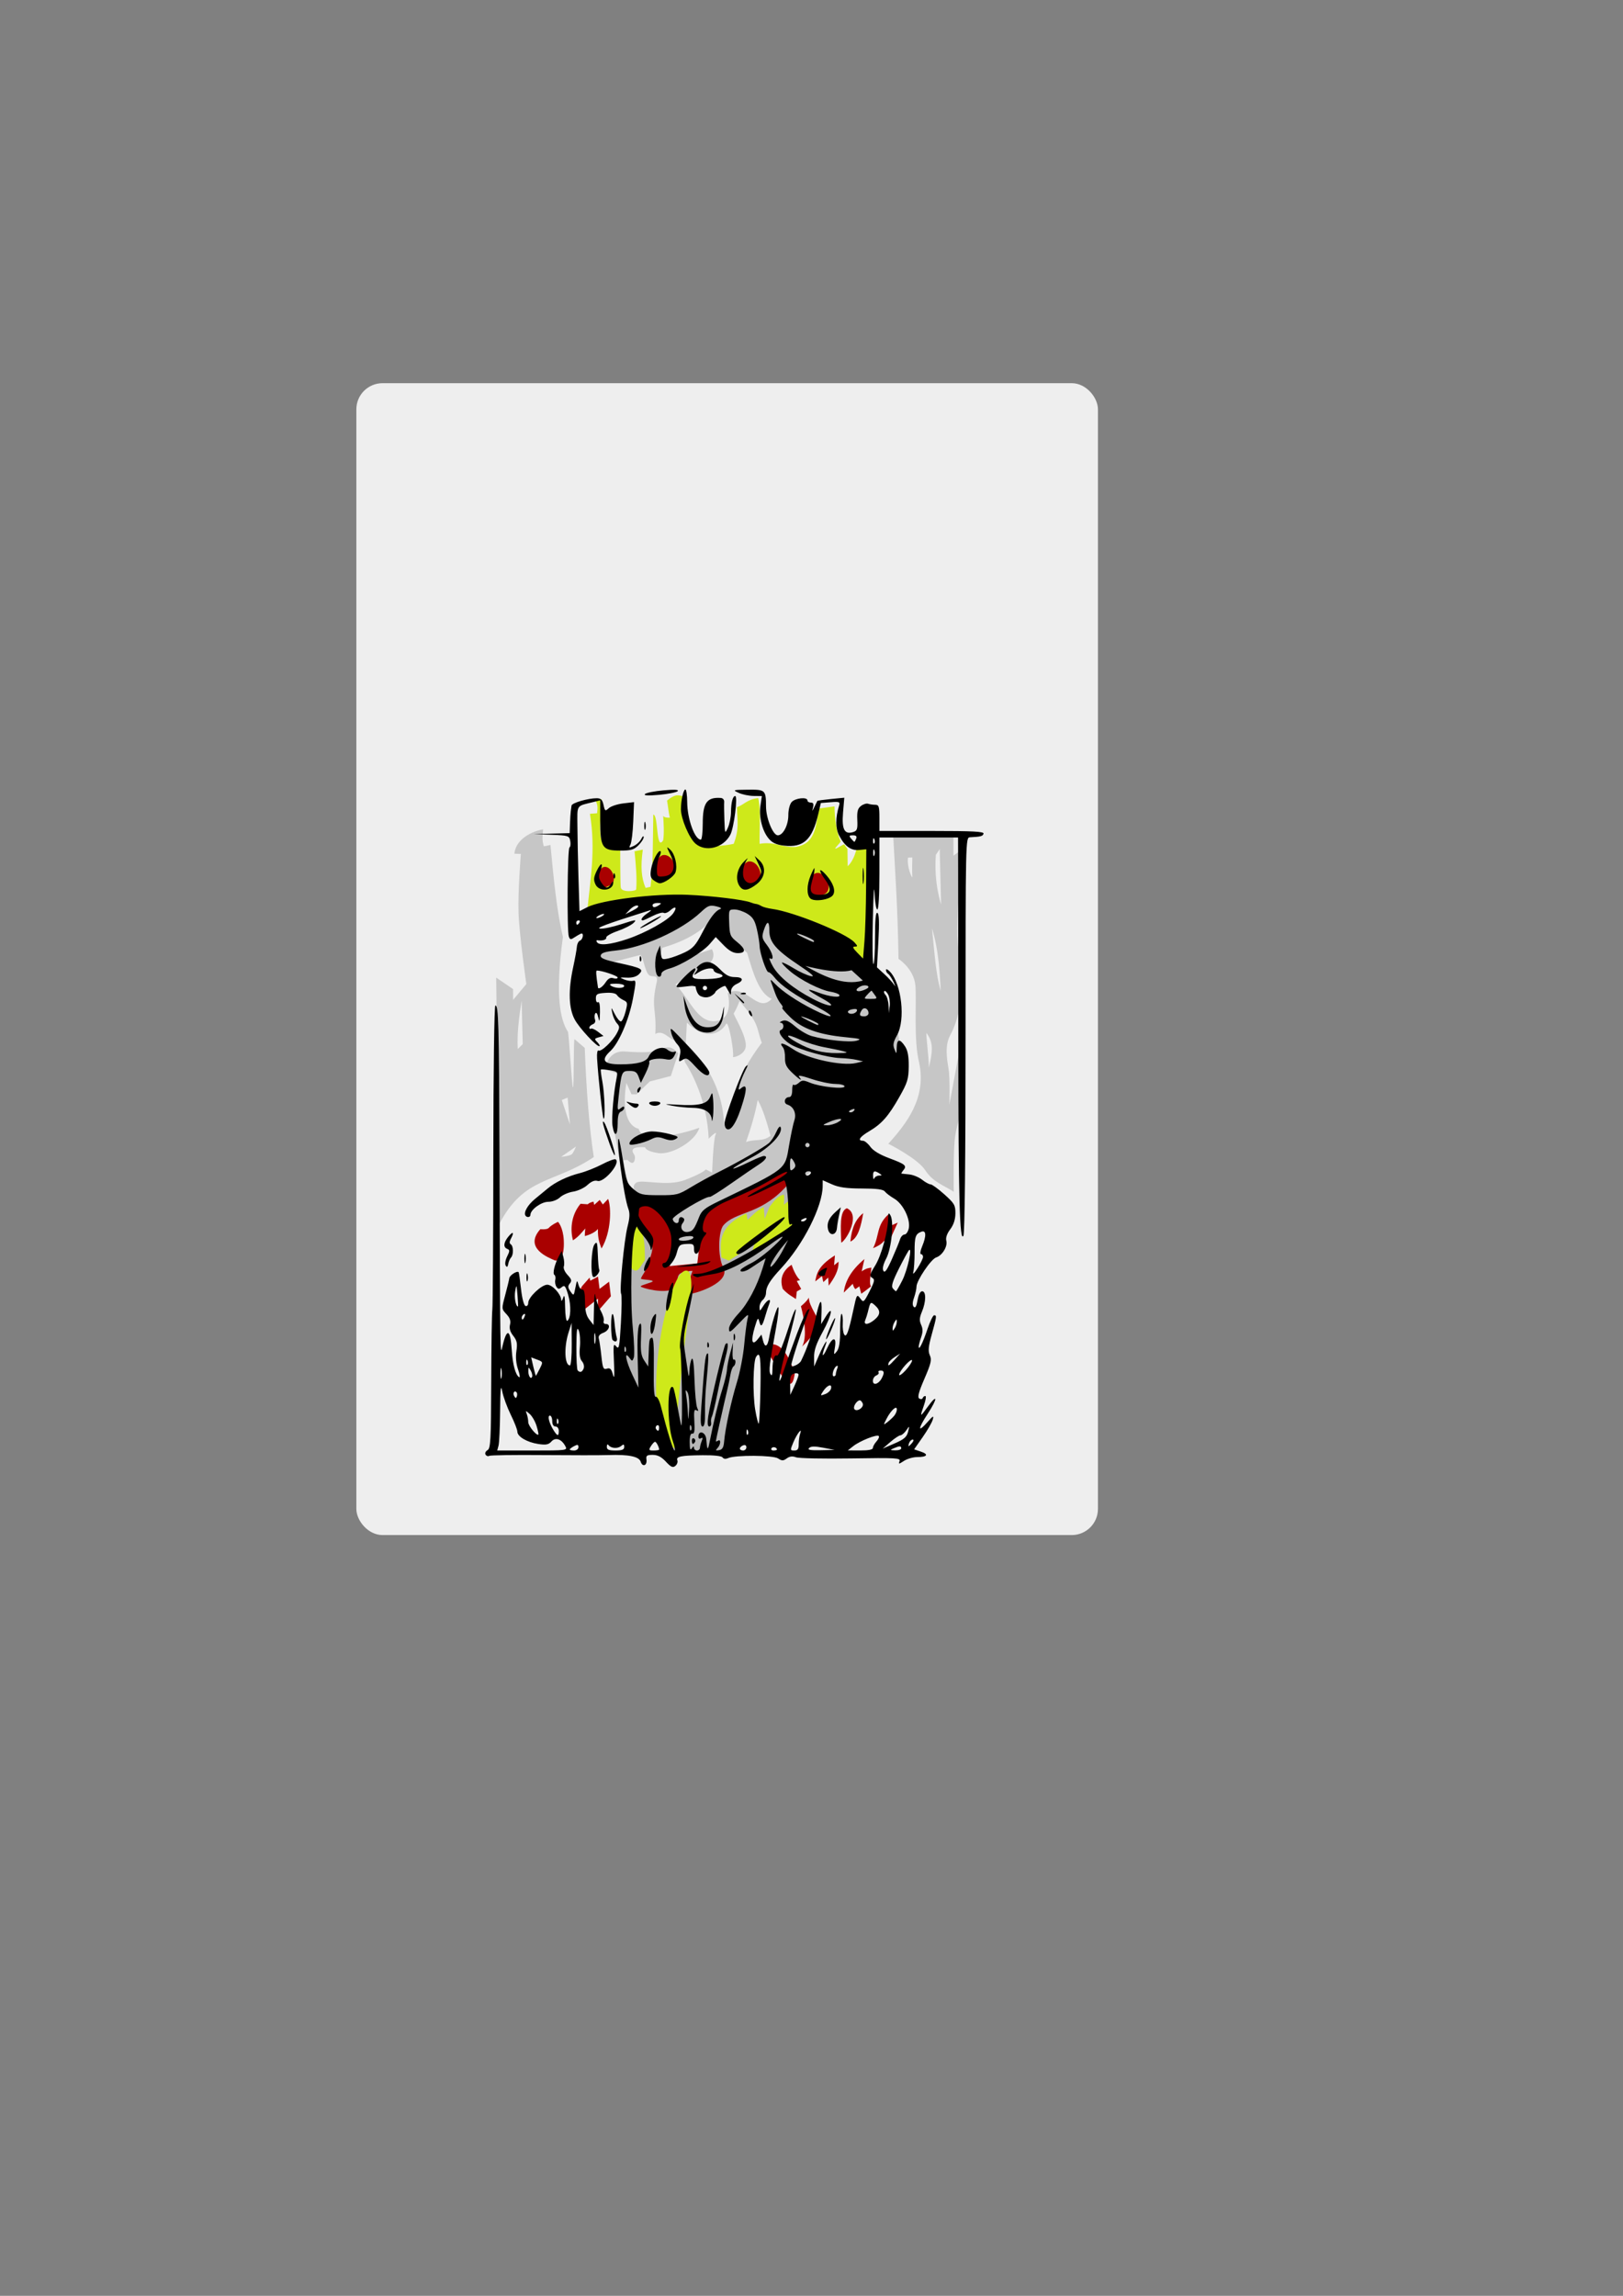 <?xml version="1.0" encoding="UTF-8" standalone="no"?>
<svg
   xmlns:dc="http://purl.org/dc/elements/1.1/"
   xmlns:cc="http://creativecommons.org/ns#"
   xmlns:rdf="http://www.w3.org/1999/02/22-rdf-syntax-ns#"
   xmlns:svg="http://www.w3.org/2000/svg"
   xmlns="http://www.w3.org/2000/svg"
   xmlns:xlink="http://www.w3.org/1999/xlink"
   enable-background="new"
   version="1.1"
   id="svg2"
   viewBox="0 0 744.094 1052.362"
   height="297mm"
   width="210mm">
  <rect x="0" y="0" width="744.094" height="1052.362" fill="#808080" stroke="none"/>
  <defs
     id="defs4">
    <symbol
       id="k-glyph">
      <path
         style="fill:#000000;fill-rule:evenodd;stroke:none;stroke-width:1px;stroke-linecap:butt;stroke-linejoin:miter;stroke-opacity:1"
         d="m 1196.881,960.717 -41.881,75.914 0,-77.729 c -3.027,-2.774 -6.201,2.573 -6.785,4.979 l 0,150.625 6.785,-4.287 0,-53.775 c 7.72,-17.065 16.111,-33.565 24.742,-49.748 l 19.475,99.441 9.549,-5.869 c -6.682,-35.502 -13.905,-70.572 -23.604,-103.66 6.648,-12.244 13.388,-24.329 20.041,-36.344 3.315,-6.155 -5.959,-2.552 -8.322,0.453 z"
         id="path4312" />
    </symbol>
    <symbol
       id="clubs-glyph">
      <path
         id="path7355"
         style="fill:#000000;fill-rule:evenodd;stroke:none;stroke-width:1px;stroke-linecap:butt;stroke-linejoin:miter;stroke-opacity:1"
         d="m 1260.772,981.471 c -3.926,0.432 -7.92,3.859 -9.062,7.922 2.816,-2.779 6.159,-6.036 9.062,-7.922 z m 14.99,19.02 c -1.114,1.86 -0.597,2.074 -1.428,4.352 1.923,0.39 4.418,-3.359 1.428,-4.352 z m 4.832,4.283 c -2.721,2.887 -4.885,3.37 -6.652,6.361 2.995,-0.235 6.16,-3.538 6.652,-6.361 z m 22.187,45.893 c -3.39,0.744 -5.733,2.745 -6.652,6.361 2.995,-0.235 6.16,-3.538 6.652,-6.361 z m -39.127,4.1 c -3.39,0.744 -5.606,1.986 -7.473,4.971 2.995,-0.676 5.907,-2.463 7.473,-4.971 z m -31.141,21.457 c 1.968,1.15 7.765,3.025 9.15,0.693 -3.569,0.208 -5.24,-0.426 -9.15,-0.693 z m 34.218,4.424 c -15.829,7.404 -32.897,5.886 -42.234,-1.622 -0.546,-0.439 0.604,-2.361 0.155,-2.897 -0.419,-0.5 -2.399,0.337 -2.766,-0.202 -11.213,-16.432 -4.596,-51.895 27.42,-49.07 -38.816,-67.196 87.251,-68.526 47.357,3.936 49.602,-7.575 43.78,77.962 -16.548,51.622 0.161,14.374 12.228,16.05 21.971,20.203 l -57.326,1.263 c 8.651,-4.886 21.32,-1.116 21.971,-23.233 z" />
    </symbol>
  </defs>
  <g
     style="display:inline;opacity:1"
     id="layer9">
    <rect
       ry="12"
       rx="12"
       y="175.646"
       x="163.375"
       height="528"
       width="340"
       id="rect4309"
       style="opacity:1;fill:#eeeeee;fill-opacity:1;stroke:none;stroke-width:0.5;stroke-linejoin:round;stroke-miterlimit:4;stroke-dasharray:none;stroke-opacity:1" />
  </g>
  <g
     id="layer10" />
  <g
     style="display:inline;opacity:1"
     id="layer3">
    <g
       style="display:inline;opacity:1"
       id="layer4">
      <g
         transform="translate(-957.625,-767.716)"
         style="display:inline;opacity:1;fill:#ff0000"
         id="g7468">
        <path
           d="m 1382.321,1241.201 c 3.432,4.28 2.877,8.688 1.161,15.848 -0.046,-5.319 -1.017,-10.973 -1.161,-15.848 z m 2.589,-47.946 c 3.331,10.755 3.632,22.254 4.018,28.661 -2.144,-7.014 -2.752,-16.23 -4.018,-28.661 z m -10.982,-32.411 1.964,-0.089 c 0,0 -0.179,6.696 0,8.661 0.178,1.964 -2.679,-4.464 -1.964,-8.572 z m 12.758,-1.28 1.768,-2.652 0.631,25.38 c 0,0 -3.409,-9.849 -2.399,-22.729 z m -19.544,-8.631 c 0.834,16.193 2.056,32.244 2.426,56.324 0,0 7.074,4.472 7.74,12.305 0.61,7.178 -0.902,24.833 1.725,35.329 3.487,16.294 -6.02,28.053 -14.123,37.114 0,0 13.384,6.674 16.935,12.156 3.551,5.481 8.308,6.755 13.043,9.846 0,0 -0.325,-19.099 0.638,-25.415 0.963,-6.315 3.283,-12.734 3.283,-12.734 l 0.637,-26.018 -2.026,-0.119 -4.546,24.37 c 0,0 0.379,-12.098 -0.379,-16.541 -0.758,-4.444 -1.77,-10.59 0.758,-15.279 7.918,-14.687 4.137,-31.489 3.283,-45.457 -0.318,-8.21 1.174,-26.856 2.02,-39.648 l -3.788,2.778 -0.028,-10.823 z"
           style="fill:#c6c6c6;fill-opacity:1;fill-rule:evenodd;stroke:none;stroke-width:1px;stroke-linecap:butt;stroke-linejoin:miter;stroke-opacity:1"
           id="path7466" />
      </g>
      <g
         transform="translate(-957.625,-767.716)"
         id="g11534">
        <path
           d="m 1197.283,1246.312 -0.505,-19.951 c -1.26,7.944 -2.177,15.615 -1.768,22.223 z m 17.627,51.676 6.786,-4.732 c 0,0 -1.077,2.857 -1.964,3.571 -1.052,0.848 -4.821,1.161 -4.821,1.161 z m 2.946,-27.143 1.071,12.322 -3.75,-11.25 z m -24.375,-111.786 c 0.505,-6.85 8.544,-10.5 13.125,-11.161 -0.228,3.254 -0.583,4.712 0.357,7.768 l 3.036,-0.625 c 1.441,15.311 2.907,30.553 5.714,42.143 -3.693,26.957 -1.211,38.059 2.267,43.46 0.461,0.716 1.832,24.992 2.316,25.532 0.547,0.61 0.209,-22.539 0.753,-22.09 1.97,1.624 4.665,3.991 4.665,3.991 0.733,19.591 2.067,36.473 4.146,50.005 -18.22,12.316 -31.853,8.602 -43.432,30.887 l -1.314,-113.132 7.743,5.275 0.012,4.946 6.06,-7.267 c 0,0 -3.222,-22.529 -3.571,-32.5 -0.349,-9.97 1.071,-27.143 1.071,-27.143 z"
           style="fill:#c6c6c6;fill-opacity:1;fill-rule:evenodd;stroke:none;stroke-width:1px;stroke-linecap:butt;stroke-linejoin:miter;stroke-opacity:1"
           id="path11532" />
      </g>
      <g
         transform="translate(-957.625,-767.716)"
         id="g11548">
        <path
           d="m 1261.25,1202.184 c 6.966,-2.012 16.54,-5.752 22.857,-13.036 l 16.072,15.357 c 2.717,9.219 5.413,18.55 11.25,21.071 -6.581,7.008 -11.522,-7.231 -20.155,-2.64 0,0 3.135,11.684 -5.38,12.818 -8.516,1.134 -12.214,-10.441 -18.572,-16.786 6.733,-5.257 20.646,-8.34 16.697,-16.161 l -24.732,8.125 z m 11.29,34.279 c 7.417,7.484 14.689,6.105 18.003,0.581 1.085,-1.808 3.73,12.871 3.126,15.142 -0.12,0.452 5.938,-0.871 5.894,-5.368 -0.048,-5.018 -5.811,-14.094 -5.552,-14.539 1.13,-1.944 2.02,-3.933 2.646,-5.665 9.562,10.837 7.509,11.971 10.228,19.067 -11.903,15.754 -12.825,25.039 -17.299,38.007 -0.116,-9.899 -3.749,-25.047 -17.551,-37.628 z m 27.103,54.739 c 2.052,-5.896 4.01,-11.98 5.357,-19.286 2.465,4.251 4.203,10.281 5.893,16.429 -3.566,2.833 -6.987,1.347 -11.25,2.857 z m 63.563,-13.847 c -19.668,22.177 -55.577,40.513 -80.84,56.569 -4.994,2.878 -9.995,5.729 -16.962,0.716 l -9.798,-14.066 -10.319,-2.091 -6.37,-34.218 1.372,-24.652 -5.182,-1.633 c 0,0 0.66,-8.908 9.129,-8.275 8.468,0.633 11.327,0.32 14.513,-0.379 4.498,-1.899 6.549,-2.537 9.821,1.25 l -3.393,10.357 -9.643,2.5 -6.071,5.893 -2.321,0 -2.321,-5.179 c 0,0 -3.734,18.475 5.633,21.023 1.51,7.37 22.581,1.477 27.76,-0.487 -1.607,6.072 -12.679,12.5 -18.75,11.607 -6.071,-0.893 -6.071,-2.679 -6.071,-2.679 0,0 -5.357,-0.536 -5.714,1.25 -0.357,1.786 1.607,1.786 0.893,4.643 -0.714,2.857 -3.214,-0.089 -3.214,-0.089 l -1.964,0.089 2.232,11.161 3.571,3.75 c 0,0 -2.411,-2.768 0.089,-4.554 2.5,-1.786 13.929,1.964 22.321,-1.25 8.393,-3.214 9.643,-4.821 9.643,-4.821 l 2.857,1.429 c 0,0 0.536,-15.178 1.607,-17.5 1.071,-2.321 -3.214,1.964 -3.214,1.964 0,0 0.069,-18.036 -10.892,-35.171 -0.148,-0.231 -0.39,-3.949 -2.467,-7.556 -1.122,-1.948 -2.496,-2.076 -5.898,-4.579 -3.295,-2.425 -5.173,-0.633 -5.173,-0.633 0.645,-12.081 -2.177,-11.821 0.727,-24.222 0.43,-3.581 -2.253,-1.426 -3.797,-3.012 -1.657,-1.703 -2.248,-7.079 -3.701,-9.077 0,0 -13.086,3.321 -15.461,4.086 -1.703,0.549 -8.457,-6.454 -8.457,-6.454 17.673,0.434 42.145,-13.405 53.99,-22.591 53.259,5.569 108.734,44.876 81.836,96.881 z"
           style="fill:#c6c6c6;fill-opacity:1;fill-rule:evenodd;stroke:none;stroke-width:1px;stroke-linecap:butt;stroke-linejoin:miter;stroke-opacity:1"
           id="path11546" />
      </g>
      <path
         id="path11654"
         d="m 291.176,554.231 11.617,16.036 -1.768,13.763 23.991,-1.768 3.662,-24.37 36.744,-17.173 -0.379,23.107 -12.122,19.698 -7.154,17.014 -4.643,28.571 -6.765,36.868 -27.779,0 -10.607,-31.82 -6.061,12.122 -7.576,-26.264 4.546,-7.576 -0.505,-31.315 z"
         style="fill:#b6b6b6;fill-opacity:1;fill-rule:evenodd;stroke:none;stroke-width:1px;stroke-linecap:butt;stroke-linejoin:miter;stroke-opacity:1" />
    </g>
    <g
       style="display:inline;opacity:1"
       id="layer8">
      <path
         id="path11607"
         d="m 262.671,568.531 c -1.107,-4.224 -1.235,-11.028 3.481,-16.745 l 3.275,0.245 c 0.653,-0.536 1.22,-0.905 2.682,-1.209 l 0.297,1.485 2.547,-2.267 1.433,2.074 2.414,-2.555 c 1.484,3.787 1.544,15.075 -3.03,22.728 -0.789,-2.353 -1.761,-4.227 -1.641,-8.965 -1.121,1.476 -3.764,2.712 -6.015,3.265 0,-1.266 0.222,-3.47 0.222,-3.47 -1.799,2.008 -3.201,3.906 -5.666,5.414 z"
         style="fill:#a90000;fill-opacity:1;fill-rule:evenodd;stroke:none;stroke-width:1px;stroke-linecap:butt;stroke-linejoin:miter;stroke-opacity:1" />
      <path
         id="path11609"
         d="m 253.99,577.59 c -2.259,-1.064 -14.074,-5.42 -6.262,-14.152 0,0 3.012,0.309 3.805,-0.537 1.567,-1.672 4.31,-2.817 4.31,-2.817 0,0 2.314,2.375 2.629,8.415 0.425,8.118 -2.223,10.156 -4.483,9.091 z"
         style="fill:#a90000;fill-opacity:1;fill-rule:evenodd;stroke:none;stroke-width:1px;stroke-linecap:butt;stroke-linejoin:miter;stroke-opacity:1" />
      <path
         id="path11611"
         d="m 266.84,589.557 3.482,-3.929 0.268,1.429 3.571,-1.875 0.714,5.625 4.375,-3.304 0.804,6.697 -5.893,6.786 0,-5.714 -6.518,5.179 -0.447,-6.25 -4.107,2.411 z"
         style="fill:#a90000;fill-opacity:1;fill-rule:evenodd;stroke:none;stroke-width:1px;stroke-linecap:butt;stroke-linejoin:miter;stroke-opacity:1" />
      <path
         id="path11613"
         d="m 395.768,556.075 c -1.071,6.071 -2.321,11.428 -5.893,13.036 0.618,-6.412 2.463,-10.312 5.893,-13.036 z"
         style="fill:#a90000;fill-opacity:1;fill-rule:evenodd;stroke:none;stroke-width:1px;stroke-linecap:butt;stroke-linejoin:miter;stroke-opacity:1" />
      <path
         id="path11615"
         d="m 385.679,569.646 c -0.179,-6.786 -0.893,-14.554 2.589,-15.804 6.282,2.833 0.224,14.146 -2.589,15.804 z"
         style="display:inline;fill:#a90000;fill-opacity:1;fill-rule:evenodd;stroke:none;stroke-width:1px;stroke-linecap:butt;stroke-linejoin:miter;stroke-opacity:1" />
      <path
         id="path11632"
         d="m 300.233,551.611 c 3.665,1.693 8.934,8.444 9.911,14.107 0.85,4.931 -3.125,14.643 -3.125,14.643 l 12.678,-1.25 2.731,-23.458 c 0,0 20.568,-10.591 30.841,-16.364 3.266,-1.835 17.7,-6.359 6.142,5.635 -11.559,11.994 -22.075,10.339 -27.706,16.686 -2.312,2.607 -2.87,14.14 -0.074,19.495 3.494,6.692 -12.268,11.76 -15.233,11.972 -2.965,0.212 1.077,-10.457 1.077,-10.457 0,0 -4.309,0.014 -5.814,1.312 -1.812,1.563 -0.575,5.404 -2.589,6.696 -4.311,2.765 -15.23,-0.35 -15.336,-0.939 -0.106,-0.589 5.531,-1.88 5.522,-2.351 -0.015,-0.811 -5.59,-0.7 -5.398,-1.275 0.498,-1.491 1.521,-2.427 2.178,-4.054 3.707,-9.183 3.645,-10.784 1.929,-13.509 -1.717,-2.725 -7.84,-5.929 -7.02,-9.748 1.391,-6.484 3.655,-9.744 9.286,-7.143 z"
         style="fill:#a90000;fill-opacity:1;fill-rule:evenodd;stroke:none;stroke-width:1px;stroke-linecap:butt;stroke-linejoin:miter;stroke-opacity:1" />
      <path
         id="path11634"
         d="m 386.84,592.503 c 0.591,-5.012 3.171,-10.107 9.464,-15.357 l -1.25,5.625 c 2.31,-1.552 3.296,-1.514 4.464,-1.696 -0.396,3.474 -1.136,7.578 -0.179,8.571 -1.902,1.545 -3.273,2.558 -4.464,3.393 l -0.893,-3.393 -1.786,1.25 c -0.417,-0.271 -0.833,-0.952 -1.25,-2.411 z"
         style="fill:#a90000;fill-opacity:1;fill-rule:evenodd;stroke:none;stroke-width:1px;stroke-linecap:butt;stroke-linejoin:miter;stroke-opacity:1" />
      <path
         id="path11636"
         d="m 358.857,590.786 c -1.685,-5.198 0.538,-8.695 4.041,-11.049 1.077,3.041 2.333,5.543 3.914,7.071 l -1.515,0.379 2.02,3.662 -2.005,1.137 -0.394,3.472 c -1.601,-1.11 -3.548,-1.943 -6.061,-4.672 z"
         style="fill:#a90000;fill-opacity:1;fill-rule:evenodd;stroke:none;stroke-width:1px;stroke-linecap:butt;stroke-linejoin:miter;stroke-opacity:1" />
      <path
         id="path11638"
         d="m 373.757,587.376 c 0.651,-3.539 1.311,-7.079 9.028,-11.932 l -0.379,4.546 2.02,-1.641 c 0.206,4.087 -2.042,7.56 -4.483,10.985 l -0.253,-3.725 -2.21,2.083 -0.631,-2.778 z"
         style="fill:#a90000;fill-opacity:1;fill-rule:evenodd;stroke:none;stroke-width:1px;stroke-linecap:butt;stroke-linejoin:miter;stroke-opacity:1" />
      <path
         id="path11648"
         d="m 400.273,572.161 c 2.988,-5.803 1.419,-10.518 7.071,-15.531 l 1.389,5.051 2.841,-1.263 -5.177,11.427 -0.947,-3.22 c -1.428,1.904 -3.31,2.702 -5.177,3.535 z"
         style="fill:#a90000;fill-opacity:1;fill-rule:evenodd;stroke:none;stroke-width:1px;stroke-linecap:butt;stroke-linejoin:miter;stroke-opacity:1" />
      <path
         id="path11650"
         d="m 367.197,598.753 c 0,0 2.543,-2.002 3.661,-3.929 -0.162,3.876 5.289,10.118 4.464,12.321 -0.893,3.839 -7.589,10.089 -7.589,10.089 3.178,-5.561 -0.536,-18.482 -0.536,-18.482 z"
         style="fill:#a90000;fill-opacity:1;fill-rule:evenodd;stroke:none;stroke-width:1px;stroke-linecap:butt;stroke-linejoin:miter;stroke-opacity:1" />
      <path
         id="path11652"
         d="m 349.765,617.744 c 0,0 8.397,-8.018 14.584,11.932 -1.918,14.693 -10.122,-9.97 -14.584,-11.932 z"
         style="fill:#a90000;fill-opacity:1;fill-rule:evenodd;stroke:none;stroke-width:1px;stroke-linecap:butt;stroke-linejoin:miter;stroke-opacity:1" />
      <path
         id="path11656"
         d="m 330.768,576.432 c -0.541,-6.228 -1.988,-14.1 11.429,-20.178 l 0.536,2.946 c 2.214,-2.067 4.078,-4.273 7.411,-5.893 l 0.446,5.357 2.232,-5.447 c 4.104,-5.732 5.387,-5.028 6.25,-5.625 0.863,-0.597 0.179,5.179 0.268,4.732 0.089,-0.447 3.036,-2.232 3.036,-2.232 l 2.679,11.429 -20.089,11.786 0.982,-3.125 -11.786,7.679 z"
         style="fill:#cee91a;fill-opacity:1;fill-rule:evenodd;stroke:none;stroke-width:1px;stroke-linecap:butt;stroke-linejoin:miter;stroke-opacity:1" />
      <path
         id="path11658"
         d="m 288.777,580.495 2.273,-20.456 c 1.99,4.532 4.643,1.249 4.611,17.636 -2.416,3.06 -3.38,7.277 -6.883,2.82 z"
         style="fill:#cee91a;fill-opacity:1;fill-rule:evenodd;stroke:none;stroke-width:1px;stroke-linecap:butt;stroke-linejoin:miter;stroke-opacity:1" />
      <path
         id="path11660"
         d="m 309.34,663.932 c -18.355,-9.857 -2.823,-88.055 6.429,-81.071 3.808,6.898 -2.428,22.111 -6.429,81.071 z"
         style="fill:#cee91a;fill-opacity:1;fill-rule:evenodd;stroke:none;stroke-width:1px;stroke-linecap:butt;stroke-linejoin:miter;stroke-opacity:1" />
      <path
         id="path11662"
         d="m 273.751,372.782 -3.283,0.253 c 2.767,16.946 0.071,30.529 -1.263,44.952 33.707,-9.503 60.177,-10.008 92.005,2.834 15.218,6.302 36.789,23.43 36.789,23.43 0,-18.856 -0.619,-31.519 0,-56.569 -1.661,0.744 -5.362,1.606 -5.362,1.606 0,0 -1.02,5.026 -3.996,7.767 l -0.112,-7.984 c -0.523,-0.602 -1.004,-1.267 -1.445,-1.986 -0.226,-0.368 -3.901,2.285 -4.105,1.889 -0.239,-0.462 2.617,-2.841 2.405,-3.336 -1.908,-4.469 -2.718,-10.242 -2.79,-16.013 l -7.324,1.01 c -1.175,8.862 -1.702,16.31 -10.748,17.628 -6.821,0.08 -9.575,-2.625 -16.273,-1.466 -0.14,-7.093 0.702,-15.659 -0.631,-20.961 -5.129,0.563 -6.391,3.005 -9.723,4.167 0.108,6.317 1.108,9.869 -1.515,16.794 0,0 -12.29,2.824 -17.425,-0.884 -6.086,-4.394 -6.44,-20.581 -6.061,-20.961 -1.801,-0.486 -3.282,-1.139 -7.071,2.02 0.611,3.569 0.625,5.128 1.263,7.829 -0.942,0.067 -2.703,-0.028 -3.03,-0.884 0.197,3.581 0.504,7.707 0,11.238 -3.4,5.403 -2.115,-11.737 -4.546,-11.743 -0.212,11.783 -0.042,23.317 -1.263,33.083 l -2.273,0.505 c -1.931,-4.635 -2.362,-9.549 -1.263,-17.551 l -3.788,0.758 c 0.594,6.15 1.153,12.265 0.758,17.425 0.145,0.87 -6.628,1.647 -7.071,-0.758 -0.253,-1.263 -0.253,-17.172 -0.253,-17.172 -13.062,1.192 -8.369,-12.643 -8.46,-23.36 l -2.778,0.884 c 1.003,1.581 0.901,3.397 0.631,5.556 z"
         style="fill:#cee91a;fill-opacity:1;fill-rule:evenodd;stroke:none;stroke-width:1px;stroke-linecap:butt;stroke-linejoin:miter;stroke-opacity:1" />
      <path
         id="path11664"
         d="m 276.84,397.414 c 3.571,-0.714 6.25,6.071 3.393,8.036 -8.907,5.47 -7.159,-7.085 -3.393,-8.036 z"
         style="fill:#a90000;fill-opacity:1;fill-rule:evenodd;stroke:none;stroke-width:1px;stroke-linecap:butt;stroke-linejoin:miter;stroke-opacity:1" />
      <path
         style="fill:#a90000;fill-opacity:1;fill-rule:evenodd;stroke:none;stroke-width:1px;stroke-linecap:butt;stroke-linejoin:miter;stroke-opacity:1"
         d="m 303.895,391.977 c 4.403,-0.836 7.705,7.103 4.183,9.4 -10.98,6.399 -8.825,-8.288 -4.183,-9.4 z"
         id="path11668" />
      <path
         id="path11670"
         d="m 343.091,394.923 c 4.403,-0.836 7.705,7.103 4.183,9.4 -10.98,6.399 -8.825,-8.288 -4.183,-9.4 z"
         style="fill:#a90000;fill-opacity:1;fill-rule:evenodd;stroke:none;stroke-width:1px;stroke-linecap:butt;stroke-linejoin:miter;stroke-opacity:1" />
      <path
         style="fill:#a90000;fill-opacity:1;fill-rule:evenodd;stroke:none;stroke-width:1px;stroke-linecap:butt;stroke-linejoin:miter;stroke-opacity:1"
         d="m 374.252,400.191 c 4.403,-0.836 7.705,7.103 4.183,9.4 -10.98,6.399 -8.825,-8.288 -4.183,-9.4 z"
         id="path11672" />
    </g>
    <g
       style="display:inline"
       id="layer5">
      <path
         id="path11434"
         d="m 305.298,670.004 c -2.07,-2.216 -3.822,-3.115 -6.072,-3.115 -2.668,0 -3.113,0.337 -2.849,2.157 0.401,2.766 -1.816,3.587 -2.644,0.979 -0.755,-2.38 -5.543,-3.375 -14.691,-3.055 -3.494,0.122 -17.035,0.125 -30.092,0.01 -13.057,-0.119 -24.163,0.044 -24.681,0.364 -0.518,0.32 -1.26,0.065 -1.651,-0.566 -0.39,-0.631 0.011,-1.551 0.892,-2.045 1.411,-0.789 1.613,-4.504 1.699,-31.118 0.053,-16.622 0.283,-31.572 0.509,-33.222 0.227,-1.65 0.434,-33.712 0.461,-71.25 0.028,-39.072 0.428,-68.25 0.936,-68.25 1.432,0 1.667,8.435 1.869,67 0.326,94.376 0.318,93.88 1.318,89.5 2.041,-8.94 3.698,-8.341 4.327,1.566 0.419,6.588 1.706,11.289 3.374,12.32 0.516,0.319 0.301,-1.272 -0.479,-3.537 -0.902,-2.617 -1.182,-5.692 -0.77,-8.439 0.526,-3.51 0.254,-4.823 -1.448,-6.987 -1.428,-1.815 -1.901,-3.44 -1.485,-5.099 0.435,-1.735 -0.037,-3.125 -1.645,-4.836 -2.245,-2.389 -2.248,-2.433 -0.569,-8.695 0.928,-3.461 1.776,-6.968 1.884,-7.793 0.174,-1.334 3.534,-3.495 4.277,-2.752 0.16,0.16 0.657,3.621 1.105,7.69 0.484,4.398 1.321,7.568 2.064,7.814 0.705,0.234 1.25,-0.409 1.25,-1.473 0,-2.53 6.059,-8.28 8.725,-8.28 2.288,0 6.211,4.237 6.375,6.885 0.056,0.907 0.451,0.519 0.9,-0.885 0.58,-1.81 0.828,-0.622 0.9,4.309 0.055,3.745 0.498,6.563 0.984,6.262 1.645,-1.016 1.859,-7.043 0.423,-11.894 -1.224,-4.133 -1.645,-4.643 -2.944,-3.564 -1.229,1.02 -1.693,0.986 -2.453,-0.178 -0.515,-0.79 -0.748,-2.223 -0.518,-3.185 0.231,-0.962 0.044,-1.98 -0.413,-2.264 -0.932,-0.576 0.132,-4.964 2.084,-8.598 l 1.284,-2.389 0.762,2.835 c 0.419,1.559 0.509,3.494 0.2,4.301 -0.309,0.806 0.46,2.555 1.711,3.886 1.853,1.973 2.045,2.695 1.04,3.906 -0.988,1.19 -0.931,1.918 0.285,3.654 1.488,2.125 1.533,2.091 2.268,-1.707 0.685,-3.541 0.807,-3.659 1.407,-1.374 0.361,1.375 1.18,2.388 1.819,2.25 0.774,-0.167 1.169,1.666 1.184,5.5 0.016,4.162 0.562,6.44 1.978,8.25 l 1.956,2.5 0.182,-8.5 c 0.1,-4.675 0.367,-6.995 0.593,-5.155 0.226,1.84 1.304,4.936 2.397,6.881 1.092,1.945 1.75,4.152 1.461,4.905 -0.297,0.775 0.111,1.369 0.943,1.369 2.454,0 1.64,2.984 -1.099,4.026 -1.772,0.674 -2.414,1.518 -2.072,2.725 0.272,0.962 0.799,4.577 1.169,8.034 0.592,5.521 0.9,6.213 2.529,5.696 1.457,-0.463 2.049,0.12 2.758,2.715 0.652,2.384 0.785,0.798 0.48,-5.696 -0.374,-7.952 -0.256,-8.793 1.018,-7.225 1.28,1.576 1.522,0.379 2.16,-10.688 0.395,-6.855 0.444,-12.908 0.108,-13.451 -0.877,-1.418 1.353,-24.652 2.969,-30.932 0.983,-3.82 1.078,-6.045 0.342,-7.981 -2.104,-5.535 -5.9,-33.561 -4.333,-31.994 0.204,0.204 1.078,4.848 1.943,10.321 1.435,9.083 1.853,10.188 4.784,12.674 2.94,2.493 3.93,2.725 11.711,2.747 8.027,0.023 8.834,-0.178 14.5,-3.611 3.3,-1.999 9.15,-5.209 13,-7.134 8.698,-4.348 20.397,-11.079 22.833,-13.137 1.008,-0.852 2.521,-3.133 3.362,-5.069 0.926,-2.131 1.729,-2.987 2.035,-2.168 1.098,2.936 -5.095,9.452 -12.915,13.589 -11.458,6.061 -11.887,7.308 -0.65,1.887 2.654,-1.28 5.278,-2.328 5.831,-2.328 2.005,0 0.933,1.848 -2.245,3.872 -1.788,1.138 -7.431,5.001 -12.542,8.585 -5.111,3.583 -9.611,6.419 -10,6.301 -1.653,-0.5 -17.231,8.823 -16.977,10.16 0.381,2.004 2.769,2.578 2.769,0.666 0,-1.628 1.16,-2.09 2.325,-0.925 0.362,0.362 0.162,1.256 -0.445,1.987 -1.641,1.977 -0.246,4.548 2.264,4.175 2.298,-0.342 3.012,-1.285 5.195,-6.863 1.157,-2.955 2.612,-4.136 8.774,-7.116 31.854,-15.406 30.528,-14.351 32.481,-25.841 0.795,-4.675 1.873,-9.765 2.395,-11.312 1.069,-3.164 -0.327,-6.343 -3.185,-7.25 -1.968,-0.625 -1.311,-3.438 0.803,-3.438 0.897,0 1.393,-1.127 1.393,-3.167 0,-1.742 0.301,-2.866 0.669,-2.498 0.368,0.368 1.423,-0.014 2.344,-0.847 1.462,-1.323 2.109,-1.337 5.081,-0.113 4.707,1.94 15.906,3.153 15.906,1.723 0,-0.621 -1.846,-1.109 -4.25,-1.124 -2.337,-0.014 -7.274,-1.056 -10.97,-2.316 -4.296,-1.464 -6.326,-1.815 -5.628,-0.974 2.013,2.426 0.177,1.348 -3.197,-1.877 -2.633,-2.517 -3.319,-3.946 -3.238,-6.75 0.057,-1.956 -0.371,-4.13 -0.95,-4.831 -2.17,-2.625 0.15,-2.213 4.652,0.825 6.448,4.351 22.428,7.854 28.878,6.33 l 3.201,-0.756 -3,-0.694 c -1.65,-0.382 -4.996,-0.747 -7.436,-0.812 -5.658,-0.151 -18.586,-3.724 -22.826,-6.308 -3.75,-2.286 -6.208,-5.986 -4.381,-6.595 1.546,-0.515 1.459,-3.197 -0.107,-3.285 -0.688,-0.039 -0.35,-0.424 0.75,-0.856 1.51,-0.593 2.963,0.037 5.935,2.574 2.164,1.848 5.539,3.816 7.5,4.373 6.532,1.857 17.5,2.997 20.565,2.137 2.537,-0.711 1.765,-0.959 -4.995,-1.608 -12.358,-1.186 -20.021,-3.947 -25.364,-9.14 -2.496,-2.425 -4.153,-4.41 -3.684,-4.41 0.469,0 0.172,-0.787 -0.66,-1.75 -0.832,-0.963 -1.981,-3.1 -2.553,-4.75 -0.572,-1.65 -1.383,-3.9 -1.804,-5 -0.635,-1.661 -0.356,-1.572 1.648,0.531 3.303,3.465 10.191,8.088 17.634,11.836 9.386,4.726 10.968,3.703 1.778,-1.15 -10.036,-5.3 -16.723,-9.913 -19.515,-13.463 -1.192,-1.515 -2.463,-2.645 -2.826,-2.512 -0.911,0.334 -3.987,-8.644 -4.082,-11.916 -0.043,-1.47 -0.608,-4.971 -1.256,-7.779 -0.927,-4.017 -1.858,-5.525 -4.368,-7.076 -1.754,-1.084 -4.398,-1.971 -5.874,-1.971 -2.643,0 -2.681,0.094 -2.465,6.091 0.202,5.587 0.495,6.311 3.552,8.75 4.138,3.302 4.275,5.159 0.381,5.159 -2.087,0 -3.999,-1.078 -6.526,-3.681 l -3.575,-3.681 -2.724,3.16 c -3.257,3.78 -13.201,9.848 -18.454,11.263 -2.295,0.618 -3.77,1.619 -3.77,2.56 0,0.85 -0.562,1.36 -1.25,1.134 -1.732,-0.57 -2.11,-7.753 -0.594,-11.314 l 1.252,-2.942 0.364,3.314 c 0.347,3.159 0.514,3.282 3.546,2.616 1.75,-0.384 5.144,-1.651 7.543,-2.814 3.579,-1.736 4.965,-3.283 7.724,-8.616 3.663,-7.082 6.176,-10.411 8.45,-11.195 0.855,-0.295 0.068,-0.819 -1.888,-1.257 -2.951,-0.662 -3.791,-0.341 -7,2.672 -8.956,8.408 -26.572,16.339 -39.135,17.619 -4.753,0.484 -6.569,1.082 -6.79,2.236 -0.235,1.224 1.601,1.992 8.249,3.448 10.663,2.336 11.585,2.847 9.287,5.146 -1.12,1.12 -3.081,1.682 -5.5,1.574 -3.451,-0.153 -3.555,-0.084 -1.274,0.85 1.367,0.559 3.198,0.831 4.069,0.603 1.439,-0.376 1.434,0.372 -0.055,8.195 -1.851,9.727 -6.469,20.422 -10.376,24.033 -4.541,4.196 -3.074,6.085 4.708,6.065 7.784,-0.021 11.773,-1.125 12.885,-3.566 1.524,-3.344 6.324,-5.13 8.558,-3.185 0.949,0.826 2.331,1.283 3.072,1.016 1.092,-0.393 1.122,-0.064 0.158,1.737 -0.962,1.798 -1.764,2.107 -4.195,1.621 -3.366,-0.673 -8.048,0.195 -7.328,1.359 0.258,0.416 -0.505,2.731 -1.694,5.143 l -2.162,4.386 -1.006,-2.75 c -0.81,-2.213 -1.627,-2.75 -4.188,-2.75 -3.565,0 -3.694,0.308 -5.012,12 -0.674,5.98 -0.6,6.39 0.923,5.128 1.125,-0.932 1.656,-1.002 1.656,-0.219 0,0.635 -0.675,1.413 -1.5,1.729 -1.051,0.403 -1.5,2.042 -1.5,5.469 0,5.8 -1.488,6.494 -2.352,1.096 -0.555,-3.472 0.537,-15.971 1.949,-22.308 0.531,-2.381 0.256,-2.658 -3.206,-3.219 -2.083,-0.338 -3.925,-0.476 -4.094,-0.307 -0.169,0.169 0.145,2.692 0.698,5.606 1.019,5.372 1.405,17.758 0.526,16.88 -0.462,-0.462 -2.441,-18.895 -2.96,-27.568 -0.143,-2.396 0.148,-3.967 0.675,-3.641 1.19,0.736 6.5,-4.297 8.427,-7.986 1.313,-2.514 1.311,-3.032 -0.011,-4.5 -0.822,-0.912 -1.774,-3.009 -2.115,-4.659 -0.612,-2.96 -0.596,-2.954 1.181,0.5 0.991,1.925 2.247,3.421 2.792,3.324 0.545,-0.097 1.491,-2.122 2.103,-4.5 1.026,-3.989 0.949,-4.399 -1,-5.295 -1.162,-0.534 -2.481,-1.563 -2.932,-2.285 -0.526,-0.844 -2.405,-1.212 -5.249,-1.029 -3.878,0.25 -4.43,0.573 -4.431,2.595 -4e-4,1.285 0.443,2.035 0.999,1.691 0.624,-0.386 0.956,1.379 0.882,4.691 -0.094,4.226 -0.252,4.697 -0.771,2.309 -0.395,-1.816 -0.942,-2.542 -1.385,-1.84 -0.403,0.638 -0.459,1.872 -0.125,2.742 0.365,0.952 -0.032,1.827 -0.997,2.197 -0.882,0.339 -1.604,1.044 -1.604,1.567 0,0.524 0.35,0.736 0.778,0.471 0.428,-0.265 1.89,0.381 3.25,1.435 l 2.472,1.915 -2.214,0.614 c -1.976,0.547 -2.051,0.776 -0.702,2.125 0.832,0.832 1.339,1.684 1.129,1.895 -0.836,0.836 -9.285,-8.213 -11.43,-12.242 -2.745,-5.157 -2.982,-13.305 -0.694,-23.879 0.833,-3.85 1.604,-8.088 1.713,-9.417 0.109,-1.329 0.761,-2.604 1.449,-2.833 1.196,-0.399 1.824,-3.25 0.715,-3.25 -0.294,0 -1.59,0.691 -2.879,1.536 -2.121,1.39 -2.403,1.383 -2.962,-0.074 -0.928,-2.418 -0.662,-40.32 0.286,-40.906 0.452,-0.279 0.608,-1.626 0.347,-2.993 -0.453,-2.37 -0.854,-2.501 -8.616,-2.82 l -8.141,-0.335 8.25,-0.203 8.25,-0.204 0.148,-4.25 c 0.081,-2.337 0.24,-4.925 0.352,-5.75 0.112,-0.825 0.271,-2.009 0.352,-2.631 0.16,-1.224 7.49,-3.369 11.511,-3.369 1.952,0 2.621,0.651 3.152,3.069 0.629,2.862 0.793,2.961 2.442,1.469 0.973,-0.88 3.968,-1.861 6.656,-2.179 l 4.888,-0.579 -0.358,8.86 c -0.197,4.873 -0.774,9.644 -1.282,10.603 -0.822,1.549 -0.655,1.62 1.505,0.636 1.336,-0.609 2.895,-2.068 3.464,-3.243 0.569,-1.175 1.065,-1.553 1.102,-0.841 0.037,0.713 -1.037,2.4 -2.387,3.75 -2.06,2.06 -3.418,2.454 -8.443,2.454 -8.168,0 -9.102,-1.411 -9.102,-13.742 l 0,-9.297 -2.75,0.681 c -8.533,2.114 -7.756,0.96 -7.698,11.431 0.029,5.184 0.254,16.009 0.5,24.056 l 0.448,14.631 3.602,-1.826 c 6.566,-3.327 30.841,-6.325 45.946,-5.674 11.149,0.481 25.928,2.272 28.951,3.51 0.825,0.338 1.95,0.652 2.5,0.698 0.55,0.046 1.61,0.465 2.355,0.931 0.745,0.466 2.995,1.068 5,1.337 9.768,1.311 33.902,11.127 37.714,15.34 1.535,1.696 1.552,1.923 0.149,1.923 -1.19,0 -0.913,0.694 1.095,2.75 l 2.686,2.75 0.651,-8 c 0.358,-4.4 0.695,-15.672 0.75,-25.049 l 0.099,-17.049 -3.25,0.315 c -3.784,0.367 -6.667,-1.721 -9.237,-6.693 -1.679,-3.246 -1.687,-8.119 -0.022,-13.536 0.566,-1.84 0.237,-1.981 -3.859,-1.655 l -4.477,0.356 -1.213,5.155 c -2.761,11.737 -6.741,15.389 -15.675,14.382 -3.417,-0.385 -5.314,-1.244 -6.949,-3.144 -3.007,-3.495 -4.636,-9.968 -3.843,-15.261 l 0.648,-4.321 -3.811,-0.045 c -2.096,-0.025 -5.161,-0.663 -6.811,-1.419 -2.887,-1.322 -2.73,-1.377 4.143,-1.455 8.094,-0.092 8.343,0.139 8.379,7.75 0.026,5.44 3.198,13.168 5.406,13.168 2.416,0 4.847,-4.68 4.822,-9.283 -0.013,-2.406 0.639,-4.969 1.519,-5.967 1.637,-1.858 7.232,-2.438 7.232,-0.75 0,0.55 0.705,1 1.567,1 1.128,0 1.407,0.63 0.995,2.25 -0.5,1.964 -0.42,1.932 0.629,-0.25 0.661,-1.375 1.274,-2.623 1.362,-2.774 0.088,-0.15 2.903,-0.542 6.255,-0.869 l 6.095,-0.596 -0.578,6.892 c -0.64,7.638 0.669,10.117 4.672,8.847 1.796,-0.57 2.062,-1.364 1.869,-5.591 -0.176,-3.866 0.191,-5.242 1.704,-6.39 1.061,-0.805 2.528,-1.251 3.261,-0.991 0.733,0.26 2.195,0.472 3.25,0.472 1.678,0 1.918,0.752 1.918,6 l 0,6 24.083,0 c 18.825,0 23.991,0.273 23.662,1.25 -0.394,1.171 -1.162,1.373 -6.246,1.644 -1.984,0.106 -2,0.809 -2,90.356 0,55.748 -0.368,91.014 -0.962,92.249 -1.732,3.601 -2.314,-17.515 -2.356,-85.5 -0.022,-36.025 -0.06,-72.588 -0.084,-81.25 l -0.043,-15.75 -18.027,0 -18.027,0 0,16.5 c 0,9.85 -0.386,16.5 -0.958,16.5 -0.527,0 -1.102,-3.487 -1.278,-7.75 -0.176,-4.263 -0.532,1.363 -0.792,12.501 -0.26,11.138 -0.135,20.25 0.278,20.25 0.412,-6e-4 0.75,-5.428 0.75,-12.06 0,-8.491 0.324,-11.858 1.096,-11.382 0.757,0.468 0.894,4.435 0.441,12.823 l -0.655,12.146 3.309,3.03 c 1.82,1.666 3.878,3.91 4.573,4.986 0.695,1.076 0.586,0.522 -0.243,-1.23 -0.829,-1.753 -1.96,-3.467 -2.514,-3.809 -0.554,-0.342 -1.007,-1.146 -1.007,-1.786 0,-0.64 0.836,-0.276 1.858,0.809 5.363,5.694 7.162,22.105 3.197,29.161 -1.704,3.033 -1.952,4.372 -1.172,6.329 0.964,2.417 0.992,2.396 1.054,-0.768 0.077,-3.959 1.426,-4.153 3.79,-0.543 1.266,1.933 1.753,4.579 1.704,9.25 -0.062,5.792 -0.558,7.404 -4.325,14.043 -4.995,8.803 -8.05,12.262 -13.855,15.684 -4.288,2.528 -5.455,4.316 -2.818,4.316 0.787,0 2.314,1.238 3.393,2.75 1.27,1.781 4.322,3.631 8.663,5.25 7.461,2.783 8.224,3.437 6.476,5.544 -0.665,0.801 -1.041,1.485 -0.836,1.52 0.205,0.035 1.807,0.206 3.561,0.379 1.754,0.173 4.402,1.27 5.885,2.436 1.483,1.167 3.235,2.121 3.893,2.121 0.658,0 3.493,2.059 6.301,4.576 4.619,4.139 5.102,4.974 5.067,8.75 -0.026,2.78 -0.82,5.213 -2.38,7.283 -1.495,1.986 -2.139,3.882 -1.782,5.248 0.678,2.592 -1.859,6.75 -4.662,7.639 -2.345,0.745 -9.011,10.637 -9.011,13.374 0,1.007 -0.506,3.283 -1.124,5.056 -0.764,2.192 -0.798,3.552 -0.104,4.245 0.694,0.694 1.242,-0.291 1.712,-3.076 0.428,-2.534 1.23,-4.096 2.104,-4.096 1.879,0 1.837,4.74 -0.085,9.338 -1.164,2.786 -1.248,4.129 -0.375,6.044 0.829,1.82 0.829,3.303 0,5.689 -0.619,1.775 -1.118,3.723 -1.11,4.328 0.028,2.005 1.924,-1.809 4.051,-8.149 1.153,-3.438 2.51,-6.25 3.015,-6.25 1.262,0 1.196,0.539 -1.076,8.736 -1.568,5.66 -1.758,7.715 -0.886,9.627 0.932,2.046 0.539,3.745 -2.484,10.739 -2.674,6.185 -3.278,8.503 -2.364,9.071 0.675,0.42 1.378,0.328 1.562,-0.204 0.183,-0.532 0.726,-0.968 1.206,-0.968 0.48,0 0.217,1.857 -0.583,4.126 -2.009,5.693 -1.884,5.765 1.618,0.931 4.663,-6.438 4.717,-4.028 0.069,3.086 -4.598,7.037 -4.637,8.977 -0.076,3.795 2.598,-2.952 2.934,-3.107 2.382,-1.093 -0.354,1.29 -2.42,4.88 -4.591,7.98 l -3.947,5.635 3.103,1.045 c 3.748,1.262 2.9,2.495 -1.716,2.495 -1.853,0 -4.569,0.786 -6.035,1.747 -2.361,1.547 -2.595,1.562 -2.045,0.128 0.564,-1.47 -1.491,-1.586 -22.263,-1.258 -12.586,0.199 -23.928,-0.036 -25.205,-0.521 -1.601,-0.609 -2.909,-0.452 -4.219,0.506 -1.606,1.175 -2.219,1.178 -3.98,0.024 -2.303,-1.509 -19.608,-1.63 -22.902,-0.16 -1.139,0.508 -2.114,0.4 -2.535,-0.281 -0.42,-0.68 -3.955,-1.078 -9.149,-1.03 -10.004,0.092 -12.289,0.558 -11.596,2.363 0.282,0.735 -0.132,1.871 -0.919,2.525 -1.153,0.957 -1.998,0.583 -4.342,-1.927 z m -46.095,-7.092 c -1.772,-3.312 -4.512,-4.233 -6.396,-2.151 -1.317,1.455 -2.496,1.677 -6.039,1.139 -5.167,-0.784 -9.576,-3.391 -9.576,-5.662 0,-0.882 -1.355,-4.359 -3.012,-7.727 -1.656,-3.368 -3.407,-8.148 -3.89,-10.623 -0.7,-3.584 -0.904,-1.751 -1.002,9 -0.068,7.425 -0.395,14.512 -0.726,15.75 l -0.603,2.25 16.152,0 c 15.78,0 16.127,-0.046 15.094,-1.977 z m 5.988,0.442 c 0,-1.225 -0.404,-1.319 -2,-0.465 -1.1,0.589 -2,1.28 -2,1.535 0,0.256 0.9,0.465 2,0.465 1.131,0 2,-0.667 2,-1.535 z m 21,-0.087 c 0,-1.291 -0.291,-1.381 -1.426,-0.439 -1.594,1.323 -4.686,1.089 -5.809,-0.439 -0.415,-0.565 -0.741,-0.238 -0.75,0.75 -0.012,1.378 0.836,1.75 3.985,1.75 3.023,0 4,-0.396 4,-1.622 z m 16,1.204 c 0,-1.109 -1.289,-3.582 -1.866,-3.582 -0.359,0 -1.214,0.9 -1.901,2 -1.124,1.8 -0.999,2 1.26,2 1.38,0 2.508,-0.188 2.508,-0.418 z m 6.295,-3.832 c -2.757,-7.963 -2.644,-27.433 0.143,-24.646 0.3,0.3 1.196,4.272 1.991,8.825 0.795,4.553 1.586,8.419 1.758,8.591 0.644,0.642 0.128,-33.106 -0.536,-35.124 -0.787,-2.39 2.42,-19.853 4.756,-25.895 l 1.546,-4 -0.589,4 c -0.324,2.2 -1.472,7.825 -2.55,12.5 -1.677,7.267 -1.806,9.515 -0.889,15.5 0.59,3.85 1.237,8.125 1.438,9.5 0.221,1.509 0.426,0.915 0.518,-1.5 0.083,-2.2 0.565,-4.653 1.07,-5.452 0.601,-0.949 1.036,2.34 1.259,9.5 0.187,6.024 0.743,11.813 1.236,12.866 0.677,1.446 0.583,1.721 -0.382,1.125 -0.995,-0.615 -1.198,0.509 -0.92,5.086 0.263,4.315 0.025,5.809 -0.892,5.625 -0.845,-0.169 -1.245,1.127 -1.235,4 0.011,3.112 0.275,3.849 0.985,2.75 0.646,-1 0.975,-1.083 0.985,-0.25 0.01,0.688 0.615,1.25 1.349,1.25 0.733,0 1.355,-0.562 1.381,-1.25 0.026,-0.688 0.403,-2.111 0.837,-3.164 0.556,-1.35 0.444,-1.701 -0.381,-1.191 -0.695,0.429 -1.17,0.114 -1.17,-0.777 0,-3.147 3.342,-2.096 3.6,1.132 0.411,5.134 0.703,5.486 1.45,1.75 2.098,-10.494 4.042,-18.563 5.9,-24.5 1.119,-3.575 2.081,-7.625 2.138,-9 0.057,-1.375 0.711,-4.75 1.454,-7.5 l 1.35,-5 -0.215,4.166 c -0.118,2.291 0.131,3.952 0.554,3.691 0.423,-0.261 0.768,0.2 0.768,1.025 0,0.825 -0.4,1.747 -0.889,2.05 -0.489,0.302 -1.132,2.016 -1.428,3.809 -0.296,1.793 -0.977,5.059 -1.512,7.259 -1.265,5.196 -5.17,22.746 -5.17,23.238 0,0.209 0.45,0.102 1,-0.238 1.437,-0.888 1.235,1.856 -0.25,3.397 -1.011,1.049 -0.868,1.229 0.75,0.942 1.479,-0.263 2.074,-1.265 2.284,-3.847 0.48,-5.894 3.256,-18.757 5.898,-27.335 1.382,-4.486 2.876,-12.207 3.319,-17.157 0.444,-4.95 1.134,-10.274 1.535,-11.832 0.671,-2.611 0.369,-2.455 -3.881,2 -4.082,4.279 -4.612,4.57 -4.632,2.539 -0.014,-1.352 1.783,-4.224 4.379,-7 4.322,-4.621 8.476,-12.48 11.11,-21.02 l 1.33,-4.313 -2.671,1.717 c -1.469,0.944 -3.559,2.323 -4.644,3.063 -2.237,1.528 -4.934,1.814 -4.081,0.433 0.31,-0.502 2.474,-1.848 4.809,-2.99 2.334,-1.142 6.944,-4.604 10.244,-7.694 6.07,-5.683 5.31,-5.868 -2,-0.487 -9.977,7.344 -19.35,12.171 -25.584,13.175 -3.448,0.555 -6.549,1.182 -6.891,1.393 -0.342,0.211 -1.274,-0.03 -2.073,-0.535 -1.058,-0.669 -0.571,-0.923 1.789,-0.934 5.55,-0.026 19.306,-6.805 38.009,-18.73 2.888,-1.841 5.25,-3.585 5.25,-3.876 0,-0.29 -0.413,-0.273 -0.918,0.039 -0.524,0.324 -0.899,-2.333 -0.873,-6.191 0.048,-7.228 -1.031,-14.538 -2.074,-14.053 -0.349,0.162 -4.152,2.028 -8.451,4.146 -9.037,4.453 -11.334,4.554 -2.874,0.126 8.671,-4.538 13.436,-7.564 12.842,-8.158 -0.295,-0.295 -3.15,1.044 -6.345,2.976 -5.549,3.355 -10.331,5.69 -22.149,10.815 -2.937,1.274 -6.425,3.605 -7.75,5.179 -2.485,2.953 -3.314,8.71 -1.254,8.71 0.715,0 0.556,0.667 -0.416,1.75 -0.864,0.963 -1.722,3.065 -1.905,4.673 -0.421,3.688 -2.834,4.737 -2.834,1.232 0,-2.231 -0.385,-2.492 -3.44,-2.333 -3.12,0.162 -3.538,0.551 -4.498,4.179 -1.202,4.543 -5.464,8.501 -6.434,5.974 -0.321,-0.836 10e-4,-1.474 0.745,-1.474 1.989,0 3.83,-7.46 3.079,-12.472 -0.881,-5.874 -7.442,-13.528 -11.597,-13.528 -1.57,0 -2.923,0.562 -3.007,1.25 -0.084,0.688 -0.219,1.925 -0.3,2.75 -0.082,0.825 1.525,3.543 3.569,6.039 3.325,4.06 3.631,4.905 2.903,8 -0.494,2.1 -0.855,2.629 -0.917,1.346 -0.056,-1.163 -1.445,-3.638 -3.086,-5.5 -1.641,-1.862 -3.03,-3.836 -3.086,-4.386 -0.056,-0.55 -0.529,0.35 -1.05,2 -1.642,5.192 -2.217,31.263 -0.972,44.063 0.645,6.635 0.858,12.885 0.472,13.89 -0.679,1.769 -0.744,1.769 -2.04,0 -2.476,-3.387 -1.605,1.474 1.414,7.884 l 2.747,5.833 -0.346,-13.5 c -0.225,-8.782 0.044,-14.141 0.771,-15.333 0.87,-1.426 1.042,-0.113 0.776,5.916 -0.274,6.208 0.019,8.296 1.472,10.5 l 1.814,2.751 0.155,-4.5 c 0.272,-7.923 0.339,-8.317 1.482,-8.703 0.801,-0.271 1.069,3.615 0.932,13.56 -0.135,9.827 0.134,13.815 0.913,13.516 0.623,-0.239 1.635,1.656 2.324,4.351 3.013,11.796 5.638,20.275 6.278,20.275 0.383,0 0.034,-1.913 -0.775,-4.25 z m 8.705,-0.309 c 0,-0.857 0.457,-1.276 1.016,-0.931 0.559,0.345 0.757,1.047 0.441,1.559 -0.857,1.387 -1.457,1.128 -1.457,-0.628 z m 4.33,-15.191 c 1.458,-20.376 1.829,-23.795 2.669,-24.642 0.842,-0.848 0.749,1.803 -0.537,15.393 -0.286,3.025 -0.478,8.312 -0.426,11.75 0.065,4.283 -0.287,6.25 -1.119,6.25 -0.906,0 -1.054,-2.215 -0.587,-8.75 z m 3.207,4 c 0.812,-5.845 7.131,-32.251 7.903,-33.023 1.364,-1.364 1.379,0.772 0.042,5.82 -0.795,2.999 -2.401,10.178 -3.569,15.954 -1.168,5.775 -2.403,10.95 -2.743,11.5 -0.341,0.55 -0.49,1.788 -0.332,2.75 0.158,0.963 -0.218,1.75 -0.836,1.75 -0.767,0 -0.915,-1.509 -0.465,-4.75 z m -0.458,-32.833 c 0.048,-1.165 0.285,-1.402 0.604,-0.604 0.289,0.722 0.253,1.584 -0.079,1.917 -0.332,0.332 -0.569,-0.258 -0.525,-1.312 z m 12.079,-3.417 c 0,-1.375 0.227,-1.938 0.504,-1.25 0.277,0.688 0.277,1.812 0,2.5 -0.277,0.688 -0.504,0.125 -0.504,-1.25 z m -38.158,-4.109 c 0,-1.93 0.644,-4.382 1.431,-5.45 1.297,-1.759 1.379,-1.519 0.874,2.559 -0.7,5.653 -2.304,7.666 -2.304,2.891 z m 7.485,-12.641 c 0.66,-4.403 2.296,-8.866 2.964,-8.086 0.158,0.185 -0.189,3.148 -0.771,6.586 -1.232,7.276 -3.267,8.668 -2.193,1.5 z m -10.418,-14.25 c 0,-0.825 0.647,-2.625 1.433,-4 1.306,-2.285 1.432,-2.323 1.465,-0.441 0.02,1.132 -0.625,2.932 -1.433,4 -1.108,1.465 -1.467,1.573 -1.464,0.441 z m 18.933,-1.909 c 3.025,-0.439 7.075,-1.109 9,-1.488 2.958,-0.583 3.202,-0.506 1.578,0.499 -1.057,0.654 -5.107,1.324 -9,1.488 -6.99,0.295 -7.01,0.289 -1.578,-0.499 z m 23.556,-6.181 c 1.101,-1.781 20.485,-15.914 21.766,-15.869 2.668,0.093 -18.208,16.959 -20.99,16.959 -0.797,0 -1.146,-0.49 -0.775,-1.09 z m 4.444,89.621 c 0,-0.894 -0.586,-1.244 -1.5,-0.893 -0.825,0.317 -1.5,0.978 -1.5,1.469 0,0.491 0.675,0.893 1.5,0.893 0.825,0 1.5,-0.661 1.5,-1.469 z m 14,1.028 c 0,-1.056 -1.919,-1.499 -2.49,-0.575 -0.345,0.559 0.073,1.016 0.931,1.016 0.858,0 1.559,-0.199 1.559,-0.441 z m 10,-2.477 c 0,-1.605 0.291,-3.743 0.647,-4.75 1.194,-3.379 -1.457,-0.038 -3.108,3.918 -1.507,3.61 -1.49,3.75 0.448,3.75 1.558,0 2.013,-0.66 2.013,-2.918 z m 11.199,1.638 c -3.865,-0.742 -5.612,-0.706 -6.45,0.131 -0.866,0.866 0.443,1.117 5.301,1.018 l 6.45,-0.131 z m 22.801,0.109 c 0,-0.644 0.747,-1.997 1.661,-3.006 0.913,-1.009 1.373,-2.122 1.022,-2.473 -0.86,-0.86 -8.575,2.208 -11.683,4.645 l -2.5,1.961 5.75,0.022 c 3.74,0.014 5.75,-0.387 5.75,-1.149 z m 13,0.171 c 0,-1.174 -0.769,-1.174 -3.5,0 -1.772,0.761 -1.687,0.867 0.75,0.93 1.512,0.039 2.75,-0.38 2.75,-0.93 z m 3.124,-7.544 c 0.735,-2.919 0.725,-2.928 -0.812,-0.706 -0.856,1.238 -2.064,2.268 -2.684,2.291 -0.62,0.022 -2.703,1.402 -4.628,3.066 l -3.5,3.025 5.44,-2.36 c 4.341,-1.883 5.59,-2.957 6.184,-5.316 z m 1.876,5.044 c 0.718,-0.865 0.815,-1.5 0.23,-1.5 -0.558,0 -1.274,0.675 -1.591,1.5 -0.317,0.825 -0.42,1.5 -0.229,1.5 0.19,0 0.906,-0.675 1.591,-1.5 z m -172.199,-7.796 c -0.624,-2.032 -2.035,-4.484 -3.137,-5.449 -1.915,-1.678 -1.974,-1.674 -1.333,0.077 0.368,1.008 0.669,2.678 0.669,3.711 0,1.661 3.895,6.395 4.645,5.646 0.16,-0.16 -0.22,-1.953 -0.844,-3.985 z m 10.199,2.296 c 0,-1.111 -0.667,-2 -1.5,-2 -0.933,0 -1.5,-0.945 -1.5,-2.5 0,-1.375 -0.48,-2.5 -1.067,-2.5 -1.253,0 -0.387,3.449 1.695,6.75 1.751,2.776 2.373,2.842 2.373,0.25 z m 86.683,-0.188 c -0.319,-0.798 -0.556,-0.561 -0.604,0.604 -0.043,1.054 0.193,1.645 0.525,1.312 0.332,-0.332 0.368,-1.195 0.079,-1.917 z m -40.683,-1.372 c 0,-0.857 -0.457,-1.276 -1.016,-0.931 -0.559,0.345 -0.757,1.047 -0.441,1.559 0.857,1.387 1.457,1.128 1.457,-0.628 z m 14.683,-0.628 c -0.319,-0.798 -0.556,-0.561 -0.604,0.604 -0.043,1.054 0.193,1.645 0.525,1.312 0.332,-0.332 0.368,-1.195 0.079,-1.917 z m -61,-3 c -0.319,-0.798 -0.556,-0.561 -0.604,0.604 -0.043,1.054 0.193,1.645 0.525,1.312 0.332,-0.332 0.368,-1.195 0.079,-1.917 z m 92.773,-14.22 c 0.283,-14.32 -0.162,-17.495 -2.03,-14.473 -1.312,2.122 -1.556,17.181 -0.391,24.088 0.642,3.807 1.38,6.71 1.64,6.45 0.26,-0.26 0.611,-7.489 0.781,-16.065 z m 61.294,12.515 c 0.688,-0.82 1.25,-2.134 1.25,-2.921 0,-2.094 -2.699,0.33 -4.72,4.241 -1.54,2.978 -1.53,3.028 0.316,1.622 1.048,-0.798 2.467,-2.122 3.155,-2.941 z m -94.769,-10.862 c -0.902,-1.415 -1.007,-1.105 -0.548,1.628 0.312,1.856 0.653,5.456 0.759,8 0.159,3.81 0.255,3.523 0.548,-1.628 0.2,-3.526 -0.131,-7.015 -0.759,-8 z m 80.374,5.238 c -0.313,-0.817 -0.916,-1.485 -1.34,-1.485 -1.362,0 -3.209,2.877 -2.541,3.959 0.996,1.611 4.574,-0.67 3.881,-2.474 z m -158.752,-5.214 c -1.016,-1.016 -1.855,0.514 -1.021,1.863 0.63,1.019 0.866,1.02 1.204,0 0.232,-0.695 0.149,-1.535 -0.183,-1.867 z m 144.241,-1.749 c 0.46,-2.333 -1.756,-1.542 -3.643,1.3 -1.406,2.117 -1.366,2.174 0.914,1.332 1.311,-0.484 2.539,-1.669 2.729,-2.632 z m -14.92,-6.178 c 0.043,-0.674 -0.76,-0.938 -1.926,-0.633 -1.652,0.432 -1.987,1.329 -1.926,5.156 l 0.074,4.633 1.852,-4 c 1.018,-2.2 1.885,-4.52 1.926,-5.156 z m 38.102,1.605 c 1.358,-2.537 1.214,-3.615 -0.484,-3.615 -0.801,0 -1.222,0.378 -0.937,0.84 0.286,0.462 -0.184,1.11 -1.044,1.44 -0.86,0.33 -1.563,1.438 -1.563,2.462 0,2.279 2.594,1.553 4.028,-1.127 z m -38.693,-20.852 c 1.965,-5.172 4.11,-9.897 4.766,-10.5 0.906,-0.832 1.012,-0.615 0.439,0.904 -2.185,5.795 -5.526,15.612 -6.872,20.191 -1.518,5.164 -1.514,5.187 0.605,4.403 1.172,-0.433 2.439,-1.42 2.816,-2.191 2.785,-5.708 5.125,-12.507 6.506,-18.903 2.027,-9.39 3.125,-10.725 2.873,-3.491 l -0.195,5.571 2.017,-3.29 c 3.879,-6.328 2.874,-0.76 -1.204,6.671 -3.04,5.538 -4.076,8.545 -4.046,11.742 l 0.04,4.297 2.247,-5.204 c 2.406,-5.573 4.501,-8.606 2.735,-3.96 -1.801,4.736 -1.13,5.41 0.911,0.914 2.451,-5.401 4.492,-5.683 3.616,-0.5 -0.591,3.494 -0.53,3.618 0.889,1.809 1.074,-1.369 1.523,-4.291 1.523,-9.917 0,-4.387 0.319,-7.656 0.709,-7.266 0.39,0.39 0.607,2.378 0.482,4.417 -0.125,2.039 0.178,4.324 0.674,5.077 1.011,1.536 1.998,-1.139 4.193,-11.37 1.556,-7.253 1.611,-7.335 3.335,-4.978 1.273,1.741 1.568,1.49 4.086,-3.479 2.358,-4.653 2.511,-5.469 1.171,-6.219 -1.325,-0.742 -1.128,-1.531 1.407,-5.608 2.851,-4.587 5.858,-15.55 5.957,-21.716 0.04,-2.489 0.218,-2.707 1.049,-1.282 1.688,2.896 0.502,15.088 -1.92,19.734 -1.41,2.706 -1.876,4.702 -1.326,5.685 0.63,1.126 1.627,-0.238 3.884,-5.311 1.67,-3.754 3.351,-7.838 3.735,-9.076 0.385,-1.238 1.308,-2.25 2.052,-2.25 0.744,0 1.629,-1.258 1.967,-2.795 0.901,-4.103 -2.59,-11.272 -6.643,-13.642 -1.822,-1.065 -3.77,-2.546 -4.328,-3.29 -0.727,-0.968 -3.706,-1.357 -10.48,-1.368 -7.08,-0.011 -10.54,-0.491 -13.734,-1.904 l -4.27,-1.889 -0.015,2.694 c -0.052,9.297 -8.861,26.716 -19.063,37.694 -5.172,5.565 -6.922,8.425 -6.922,11.312 0,1.069 -0.675,2.503 -1.5,3.188 -0.825,0.685 -1.488,2.202 -1.473,3.372 0.024,1.935 0.181,1.878 1.732,-0.622 1.883,-3.038 3.87,-3.763 2.74,-1 -0.394,0.963 -1.165,3.325 -1.714,5.25 -1.451,5.087 -2.12,5.795 -2.825,2.99 -0.552,-2.198 -0.801,-1.903 -2.119,2.51 -1.865,6.242 -1.283,8.764 1.29,5.587 l 1.798,-2.221 0.644,2.567 c 0.919,3.66 2.098,3.173 2.864,-1.183 1.07,-6.084 3.637,-14.51 4.238,-13.909 0.306,0.306 -0.167,4.517 -1.05,9.357 -3.11,17.045 -3.442,19.798 -2.562,21.301 0.618,1.057 0.886,0.417 0.907,-2.168 0.035,-4.262 0.91,-7.024 2.008,-6.346 0.735,0.454 2.84,-4.807 6.523,-16.301 0.937,-2.923 1.906,-5.112 2.154,-4.864 0.248,0.248 -1.373,7.102 -3.602,15.231 -4.357,15.892 -5.359,23.419 -1.59,11.947 1.265,-3.85 3.908,-11.232 5.872,-16.404 z m 14.864,-2.12 c 1.148,-2.763 2.26,-4.852 2.47,-4.641 0.47,0.47 -3.409,9.665 -4.077,9.665 -0.264,0 0.459,-2.261 1.608,-5.024 z m -5.199,-24.941 c 0,-0.531 0.968,-1.483 2.152,-2.116 1.858,-0.994 2.063,-0.919 1.5,0.547 -0.358,0.934 -0.652,1.886 -0.652,2.116 0,0.23 -0.675,0.418 -1.5,0.418 -0.825,0 -1.5,-0.434 -1.5,-0.965 z m 4.451,-20.376 c -0.71,-2.831 0.388,-5.317 3.609,-8.171 l 2.245,-1.989 -0.781,3.5 c -0.43,1.925 -0.875,4.625 -0.99,6 -0.283,3.394 -3.276,3.878 -4.084,0.659 z m -149.743,64.102 c -0.239,-1.244 -0.444,-0.462 -0.455,1.738 -0.011,2.2 0.185,3.218 0.435,2.262 0.25,-0.956 0.259,-2.756 0.02,-4 z m 13.394,0.526 c -0.961,-1.651 -1.043,-1.628 -1.071,0.296 -0.034,2.315 1.235,4.12 1.77,2.517 0.188,-0.564 -0.127,-1.829 -0.699,-2.812 z m 4.198,-0.846 c 1.525,-3.002 1.503,-3.078 -1.199,-4.098 l -2.753,-1.039 0.995,4.346 c 0.547,2.39 1.087,4.234 1.199,4.098 0.113,-0.137 0.904,-1.625 1.758,-3.307 z m 135.701,2.64 c 0,-0.505 0.301,-1.704 0.67,-2.664 0.421,-1.098 0.281,-1.505 -0.379,-1.097 -1.382,0.854 -2.361,4.68 -1.197,4.68 0.498,0 0.906,-0.413 0.906,-0.918 z m 34.971,-6.348 c -0.016,-0.679 -1.366,0.235 -3,2.031 -1.634,1.796 -2.958,3.821 -2.941,4.5 0.016,0.679 1.366,-0.235 3,-2.031 1.634,-1.796 2.958,-3.821 2.941,-4.5 z m -150.554,3.621 c 0.347,-0.904 -0.01,-2.367 -0.789,-3.25 -0.985,-1.114 -1.273,-3.136 -0.941,-6.605 0.263,-2.75 0.02,-6.125 -0.541,-7.5 -0.795,-1.95 -1.034,-0.281 -1.083,7.583 -0.035,5.546 0.237,10.383 0.603,10.75 1.106,1.106 2.084,0.758 2.751,-0.978 z m -25.734,-3.543 c -0.319,-0.798 -0.556,-0.561 -0.604,0.604 -0.043,1.054 0.193,1.645 0.525,1.312 0.332,-0.332 0.368,-1.195 0.079,-1.917 z m 20.25,-7.562 -0.067,-9.75 -1.418,4.5 c -2.134,6.772 -1.772,15 0.659,15 0.491,0 0.863,-4.388 0.826,-9.75 z m 148.143,7.046 2.424,-2.704 -2.445,1.54 c -1.345,0.847 -2.62,2.064 -2.833,2.704 -0.613,1.838 0.237,1.379 2.854,-1.54 z m -123.393,-5.483 c -0.319,-0.798 -0.556,-0.561 -0.604,0.604 -0.043,1.054 0.193,1.645 0.525,1.312 0.332,-0.332 0.368,-1.195 0.079,-1.917 z m -13.976,-6.051 c -0.239,-1.244 -0.444,-0.462 -0.455,1.738 -0.011,2.2 0.185,3.218 0.435,2.262 0.25,-0.956 0.259,-2.756 0.02,-4 z m 138.262,-5.762 c 0,-1.333 -0.108,-1.333 -0.969,0 -0.533,0.825 -0.969,2.175 -0.969,3 0,1.333 0.108,1.333 0.969,0 0.533,-0.825 0.969,-2.175 0.969,-3 z m -10.219,-0.944 c 2.772,-2.313 2.851,-4.203 0.271,-6.538 -2.087,-1.889 -2.18,-1.806 -3.318,2.981 -0.262,1.1 -0.8,2.788 -1.196,3.75 -0.967,2.348 1.322,2.244 4.244,-0.194 z m -160.368,-1.608 c 0.342,-0.89 0.174,-1.291 -0.393,-0.941 -0.544,0.336 -0.989,1.034 -0.989,1.552 0,1.438 0.717,1.121 1.382,-0.611 z m -3.321,-9.697 c -0.414,-4.947 -0.475,-5.048 -1.058,-1.751 -0.499,2.821 0.266,6.998 1.282,7.001 0.118,3e-4 0.017,-2.362 -0.224,-5.25 z m 176.442,-6.757 c 2.327,-4.592 4.715,-15.354 3.073,-13.845 -0.388,0.357 -2.465,4.15 -4.615,8.429 -2.944,5.861 -3.638,8.107 -2.812,9.102 0.603,0.727 1.259,1.321 1.457,1.321 0.198,0 1.502,-2.253 2.898,-5.006 z m 9.492,-10.744 c 0,-0.688 -0.422,-1.25 -0.944,-1.25 -0.522,0 -0.297,-1.561 0.5,-3.468 2.041,-4.884 1.919,-7.643 -0.301,-6.824 -2.737,1.01 -3.155,2.278 -3.132,9.515 0.012,3.719 -0.257,7.778 -0.597,9.019 -0.362,1.321 0.436,0.599 1.925,-1.742 1.399,-2.2 2.545,-4.562 2.548,-5.25 z m -63.904,-3.75 2.022,-4 -2.119,2.5 c -2.968,3.502 -5.99,8.312 -5.968,9.5 0.027,1.488 3.751,-3.424 6.065,-8 z m -41.401,-5.051 c 0.213,-0.65 -0.998,-0.894 -3.173,-0.641 -1.934,0.226 -3.517,0.84 -3.517,1.365 0,1.284 6.254,0.608 6.69,-0.724 z m 51.803,-8.437 c 0.35,-0.567 -0.051,-0.735 -0.941,-0.393 -1.732,0.665 -2.049,1.382 -0.611,1.382 0.518,0 1.216,-0.445 1.552,-0.989 z m 33.34,-20.027 c 1.442,-0.013 1.464,-0.146 0.167,-0.985 -2.313,-1.495 -3.007,-1.198 -2.921,1.25 0.043,1.238 0.306,1.688 0.583,1 0.277,-0.688 1.254,-1.257 2.171,-1.265 z m -31.333,-0.985 c 0.34,-0.55 -0.083,-1 -0.941,-1 -0.858,0 -1.559,0.45 -1.559,1 0,0.55 0.423,1 0.941,1 0.518,0 1.219,-0.45 1.559,-1 z m -7.556,-5.105 c -1.436,-2.683 -1.944,-2.362 -1.944,1.227 0,2.642 0.227,2.934 1.479,1.895 1.098,-0.911 1.218,-1.716 0.465,-3.122 z m 7.056,-7.895 c 0,-0.55 -0.45,-1 -1,-1 -0.55,0 -1,0.45 -1,1 0,0.55 0.45,1 1,1 0.55,0 1,-0.45 1,-1 z m 13,-10.5 c 3.402,-1.945 0.322,-1.974 -4.135,-0.039 -3.061,1.329 -3.139,1.461 -0.865,1.464 1.375,0 3.625,-0.639 5,-1.425 z m 7.493,-5.489 c 0.35,-0.567 -0.051,-0.735 -0.941,-0.393 -1.732,0.665 -2.049,1.382 -0.611,1.382 0.518,0 1.216,-0.445 1.552,-0.989 z m -4.993,-27.018 c -1.65,-0.441 -5.625,-1.279 -8.833,-1.863 -3.208,-0.583 -8.271,-2.176 -11.25,-3.541 -6.381,-2.921 -7.241,-1.984 -1.262,1.377 6.142,3.452 11.615,4.903 18.344,4.864 4.879,-0.029 5.439,-0.185 3,-0.837 z m -11.5,-12.48 c 0,-0.549 -6.901,-3.558 -7.872,-3.433 -0.516,0.067 6.809,3.808 7.622,3.893 0.138,0.014 0.25,-0.193 0.25,-0.46 z m 23,-4.954 c 0,-2.088 -2.075,-3.051 -3.096,-1.437 -1.356,2.14 -1.075,2.878 1.096,2.878 1.1,0 2,-0.648 2,-1.441 z m -5.293,-1.178 c 0.235,-0.706 -0.561,-0.94 -2.155,-0.636 -1.39,0.266 -2.266,0.907 -1.946,1.424 0.751,1.215 3.618,0.664 4.102,-0.789 z m 14.272,-7.42 c -0.627,-1.173 -1.412,-1.861 -1.743,-1.53 -0.331,0.331 -0.07,1.135 0.581,1.786 0.651,0.651 1.255,2.781 1.343,4.733 l 0.16,3.55 0.4,-3.204 c 0.22,-1.762 -0.114,-4.163 -0.741,-5.336 z m -29.977,1.973 c -7.526,-4.148 -8.348,-5.253 -2.158,-2.901 5.333,2.026 10.686,2.632 9.74,1.102 -0.294,-0.476 -2.077,-1.115 -3.961,-1.421 -4.794,-0.778 -13.915,-5.416 -18.692,-9.506 -2.214,-1.895 -3.837,-3.635 -3.606,-3.865 0.231,-0.231 2.615,0.926 5.298,2.57 2.683,1.644 6.228,3.278 7.878,3.63 2.182,0.466 0.683,-0.908 -5.5,-5.041 -10.409,-6.957 -13.454,-10.508 -13.454,-15.685 0,-4.755 -1.035,-4.894 -2.537,-0.342 -1.035,3.137 -0.897,3.804 1.422,6.844 2.624,3.44 3.549,7.403 1.421,6.088 -0.632,-0.391 -0.069,1.224 1.25,3.587 2.666,4.776 9.392,10.278 18.25,14.932 7.851,4.124 12.132,4.131 4.65,0.01 z m 23.904,-1.683 c -0.737,-0.963 -1.395,-1.865 -1.462,-2.006 -0.067,-0.141 -0.939,0.647 -1.938,1.75 -1.782,1.969 -1.756,2.006 1.462,2.006 2.965,0 3.15,-0.167 1.938,-1.75 z m -3.639,-2.973 c 1.965,-1.064 -0.607,-2.079 -2.771,-1.093 -1.338,0.61 -2.208,1.473 -1.932,1.919 0.445,0.72 2.52,0.356 4.703,-0.826 z m -119.826,-2.826 c 1.196,-1.825 2.223,-2.374 3.615,-1.933 1.069,0.339 1.944,0.19 1.944,-0.332 0,-0.777 -7.201,-3.186 -9.524,-3.186 -0.522,0 -0.406,1.839 0.487,7.75 0.163,1.078 2.108,-0.209 3.478,-2.3 z m 8.559,1.55 c 0,-0.55 -1.688,-0.993 -3.75,-0.985 -2.789,0.011 -3.366,0.264 -2.25,0.985 1.971,1.274 6,1.274 6,0 z m 109.402,-2.42 -5.168,-4.716 c -6.896,1.96 -21.198,-2.003 -21.198,-2.003 7.086,4.053 17.261,9.436 26.366,6.72 z m -107.982,-19.022 c 8.444,-2.834 18.833,-8.654 21.018,-11.773 1.959,-2.797 1.133,-3.612 -1.369,-1.348 -1.069,0.967 -2.406,1.472 -2.972,1.123 -0.566,-0.35 -2.826,0.281 -5.023,1.402 -2.197,1.121 -4.237,2.038 -4.534,2.038 -1.401,0 -0.27,-1.715 2.21,-3.35 1.512,-0.997 1.948,-1.56 0.967,-1.25 -20.179,6.37 -24.91,8.116 -22.717,8.38 1.375,0.166 5.794,-0.773 9.82,-2.087 6.476,-2.113 7.109,-2.178 5.494,-0.563 -1.004,1.004 -4.298,2.684 -7.32,3.733 -3.022,1.05 -5.382,2.409 -5.244,3.022 0.223,0.993 -1.821,1.599 -4.074,1.208 -0.453,-0.079 -0.539,0.318 -0.191,0.882 1.048,1.695 6.239,1.167 13.935,-1.417 z m 6.08,-5.284 c 0.55,-0.52 3.25,-2.173 6,-3.673 2.75,-1.5 4.1,-1.989 3,-1.086 -2.238,1.837 -10.567,6.241 -9,4.759 z m 79.5,6.174 c 0,-0.634 -6.543,-3.49 -7.718,-3.368 -0.43,0.044 1.018,0.933 3.218,1.974 4.547,2.152 4.5,2.137 4.5,1.394 z m -107.5,-8.449 c 0.34,-0.55 0.141,-1 -0.441,-1 -0.583,0 -1.059,0.45 -1.059,1 0,0.55 0.199,1 0.441,1 0.243,0 0.719,-0.45 1.059,-1 z m 10.5,-3 c 0.825,-0.533 1.05,-0.969 0.5,-0.969 -0.55,0 -1.675,0.436 -2.5,0.969 -0.825,0.533 -1.05,0.969 -0.5,0.969 0.55,0 1.675,-0.436 2.5,-0.969 z m 16.146,-4.779 c -0.745,-0.251 -2.32,0.544 -3.5,1.767 l -2.146,2.224 3.5,-1.767 c 2.112,-1.066 2.963,-1.948 2.146,-2.224 z m 9.854,-0.221 c 1.213,-0.784 1.069,-0.972 -0.75,-0.985 -1.238,-0.01 -2.25,0.435 -2.25,0.985 0,1.253 1.061,1.253 3,0 z m 98.662,-25.25 c -0.277,-0.688 -0.504,-0.125 -0.504,1.25 0,1.375 0.227,1.938 0.504,1.25 0.277,-0.688 0.277,-1.812 0,-2.5 z m 0.021,-4.938 c -0.319,-0.798 -0.556,-0.561 -0.604,0.604 -0.043,1.054 0.193,1.645 0.525,1.312 0.332,-0.332 0.368,-1.195 0.079,-1.917 z m -8.321,-0.312 c 0.399,-1.039 -0.068,-1.5 -1.516,-1.5 -1.745,0 -1.885,0.248 -0.846,1.5 0.685,0.825 1.367,1.5 1.516,1.5 0.149,0 0.53,-0.675 0.846,-1.5 z m -111.695,229.833 c -0.367,-0.367 -0.667,-3.367 -0.667,-6.667 0,-6.694 1.064,-7.046 1.616,-0.535 0.196,2.313 0.618,5.03 0.938,6.037 0.569,1.791 -0.562,2.489 -1.887,1.165 z m -39.472,-28.833 c 0.02,-1.65 0.244,-2.204 0.498,-1.231 0.254,0.973 0.237,2.323 -0.037,3 -0.274,0.677 -0.481,-0.119 -0.461,-1.769 z m 30.528,-0.111 c -1.27,-1.27 -0.792,-12.913 0.609,-14.828 1.166,-1.595 1.359,-1.036 1.559,4.5 0.125,3.477 0.412,6.619 0.637,6.982 0.635,1.027 -1.991,4.159 -2.805,3.345 z m -40.063,-5.152 c -0.441,-0.702 -0.146,-2.56 0.664,-4.185 1.237,-2.479 1.247,-3.003 0.067,-3.456 -1.953,-0.749 -1.73,-2.968 0.576,-5.736 2.111,-2.534 2.668,-1.916 1.03,1.144 -0.67,1.252 -0.67,2.079 0,2.493 1.248,0.771 1.314,4.774 0.1,6.052 -0.497,0.522 -1.07,1.85 -1.273,2.95 -0.266,1.433 -0.596,1.642 -1.164,0.737 z m 8.572,-3.237 c 0,-1.925 0.206,-2.712 0.457,-1.75 0.252,0.963 0.252,2.538 0,3.5 -0.252,0.963 -0.457,0.175 -0.457,-1.75 z m 0.445,-19.75 c -0.865,-1.468 1.185,-4.954 4.479,-7.617 1.839,-1.487 4.423,-3.612 5.74,-4.722 3.477,-2.929 9.133,-5.637 14.708,-7.041 2.68,-0.675 7.285,-2.496 10.233,-4.046 2.948,-1.551 5.746,-2.581 6.218,-2.289 2.513,1.553 -5.331,10.831 -8.348,9.873 -1.233,-0.391 -2.821,0.26 -4.55,1.866 -1.461,1.357 -4.408,2.733 -6.55,3.058 -2.141,0.325 -4.87,1.508 -6.064,2.63 -1.26,1.184 -3.526,2.04 -5.402,2.04 -3.181,0 -8.14,3.627 -8.14,5.955 0,1.202 -1.665,1.413 -2.324,0.295 z m 38.559,-32.976 c -2.955,-8.324 -3.63,-10.952 -2.509,-9.774 1.138,1.196 5.515,14.591 4.952,15.155 -0.216,0.216 -1.316,-2.205 -2.443,-5.381 z m 9.284,-0.463 c 0.898,-2.34 6.51,-5.084 10.366,-5.069 1.988,0.01 5.621,0.562 8.072,1.231 3.868,1.055 4.21,1.355 2.586,2.263 -1.329,0.744 -2.826,0.702 -5.163,-0.143 -2.674,-0.967 -3.822,-0.916 -6.12,0.273 -1.556,0.805 -4.506,1.778 -6.557,2.162 -2.992,0.561 -3.62,0.42 -3.184,-0.717 z m 44.168,-6.457 c -0.378,-0.378 -0.688,-1.419 -0.688,-2.313 0,-2.707 8.106,-24.434 9.716,-26.041 1.155,-1.154 1.102,-0.706 -0.232,1.942 -0.953,1.893 -2.107,4.744 -2.563,6.335 -0.714,2.488 -0.623,2.721 0.649,1.666 2.478,-2.057 2.8,-0.267 1.039,5.785 -2.853,9.804 -5.894,14.653 -7.921,12.627 z m -6.519,-3.949 c -0.278,-3.467 -3.361,-5.398 -8.747,-5.479 -2.707,-0.041 -6.946,-0.472 -9.421,-0.959 -4.047,-0.795 -3.83,-0.843 2.151,-0.473 9.867,0.611 13.783,-0.266 15.14,-3.388 1.126,-2.59 1.135,-2.583 1.481,1.144 0.191,2.062 0.172,5.438 -0.044,7.5 -0.216,2.062 -0.468,2.807 -0.56,1.655 z m -37.727,-6.987 c -1.776,-1.447 -1.786,-1.532 -0.109,-1 1.008,0.32 2.497,0.582 3.309,0.582 0.812,0 1.199,0.45 0.859,1 -0.859,1.39 -1.806,1.254 -4.059,-0.582 z m 9.059,-0.418 c -0.361,-0.585 0.676,-1 2.5,-1 1.824,0 2.862,0.415 2.5,1 -0.34,0.55 -1.465,1 -2.5,1 -1.035,0 -2.16,-0.45 -2.5,-1 z m -5.5,-5.941 c 0,-0.518 0.445,-1.216 0.989,-1.552 0.567,-0.35 0.735,0.051 0.393,0.941 -0.665,1.732 -1.382,2.049 -1.382,0.611 z m 26.479,-11.214 c -3.304,-3.657 -3.988,-4.008 -5.711,-2.933 -1.826,1.14 -1.911,1.012 -1.265,-1.927 0.527,-2.4 0.224,-3.665 -1.274,-5.317 -1.081,-1.192 -2.271,-3.453 -2.643,-5.023 -0.648,-2.734 -0.495,-2.667 3.619,1.595 8.226,8.521 13.795,15.166 13.795,16.459 0,2.495 -2.793,1.272 -6.521,-2.853 z m 2.309,-16.005 c -3.466,-1.254 -6.374,-6.099 -7.109,-11.84 l -0.576,-4.5 1.734,4.849 c 2.435,6.808 5.223,9.651 9.464,9.651 4.03,0 5.723,-1.686 6.831,-6.802 0.782,-3.612 0.792,-3.596 0.409,0.699 -0.593,6.66 -5.102,9.99 -10.755,7.944 z m 22.671,-7.907 c -0.362,-0.587 -0.445,-1.281 -0.182,-1.543 0.262,-0.262 0.743,0.218 1.069,1.067 0.676,1.762 0.1,2.072 -0.886,0.477 z m -5.054,-7.184 -1.905,-2.25 2.25,1.905 c 2.115,1.79 2.705,2.595 1.905,2.595 -0.19,0 -1.202,-1.012 -2.25,-2.25 z m -17.503,-1.086 c -1.553,-0.749 -2.116,-3.635 -2.214,-4.368 -1.652,-0.378 -1.19,-0.368 -4.545,0.01 -2.475,0.279 -4.143,0.536 -4.143,0.026 0,-1.103 7.246,-8.333 8.351,-8.333 0.422,0 0.415,0.562 -0.014,1.25 -2.063,3.302 -1.246,3.82 5.746,3.644 6.623,-0.167 9.139,-1.5 4.917,-2.604 -1.1,-0.288 -2,-0.92 -2,-1.406 0,-1.477 -3.906,-0.989 -6.785,0.849 -2.575,1.644 -2.644,1.644 -1.342,0 0.755,-0.953 0.98,-1.747 0.5,-1.765 -0.48,-0.018 0,-0.693 1.069,-1.5 3.085,-2.333 5.91,-1.732 9.559,2.032 2.529,2.609 4.233,3.5 6.696,3.5 3.914,0 4.314,1.583 0.804,3.182 -1.484,0.676 -2.512,1.988 -2.53,3.229 -0.03,2.067 -0.043,2.067 -1.147,0.09 -0.614,-1.1 -1.252,-2.164 -1.417,-2.364 -0.487,-0.591 -5.041,2.287 -4.71,3.008 -2.386,2.631 -4.833,2.465 -6.794,1.52 z m 3.098,-3.664 c 0,-0.55 -0.45,-1 -1,-1 -0.55,0 -1,0.45 -1,1 0,0.55 0.45,1 1,1 0.55,0 1,-0.45 1,-1 z m 15.812,2.317 c 0.722,-0.289 1.584,-0.253 1.917,0.079 0.332,0.332 -0.258,0.569 -1.312,0.525 -1.165,-0.048 -1.402,-0.285 -0.604,-0.604 z m -46.733,-15.9 c 0.048,-1.165 0.285,-1.402 0.604,-0.604 0.289,0.722 0.253,1.584 -0.079,1.917 -0.332,0.332 -0.569,-0.258 -0.525,-1.312 z m 78.171,-27.535 c -1.666,-1.709 -1.581,-6.153 0.199,-10.414 0.797,-1.907 1.584,-3.469 1.75,-3.47 0.44,4.812 -5.069,12.05 1.69,12.259 6.759,0.209 6.143,-2.863 3.105,-7.107 -3.175,-4.383 -2.725,-5.718 0.641,-1.9 3.253,3.691 4.428,7.282 3.013,9.217 -1.584,2.167 -8.719,3.138 -10.398,1.415 z m -98.444,-6.408 c -0.929,-2.039 -0.821,-3.22 0.564,-6.124 1.967,-4.125 3.213,-4.013 1.631,0.147 -0.823,2.164 -0.714,3.293 0.495,5.139 1.845,2.816 3.044,2.983 4.423,0.615 0.561,-0.963 1.033,-1.278 1.05,-0.7 0.113,3.905 -6.466,4.649 -8.164,0.923 z m 66.412,1.276 c -2.463,-2.997 -1.78,-8.141 1.532,-11.54 1.512,-1.552 2.248,-2.121 1.634,-1.266 -1.836,2.56 -2.503,6.965 -1.373,9.076 1.471,2.749 4.62,2.472 6.622,-0.583 1.576,-2.405 1.571,-2.788 -0.079,-6.247 l -1.757,-3.685 2.102,1.902 c 3.37,3.05 2.82,7.942 -1.243,11.041 -3.69,2.815 -5.879,3.197 -7.438,1.301 z m 56.092,-5.25 c 0.01,-3.3 0.192,-4.529 0.415,-2.732 0.223,1.797 0.218,4.497 -0.01,6 -0.228,1.503 -0.41,0.032 -0.405,-3.268 z m -95.774,2.15 c -1.455,-1.064 -1.717,-2.145 -1.237,-5.106 0.618,-3.809 3.445,-9.134 4.362,-8.217 0.276,0.276 0.015,1.41 -0.58,2.521 -0.595,1.111 -1.081,3.653 -1.081,5.649 0,3.475 0.134,3.616 3.173,3.316 4.543,-0.449 5.739,-4.392 3.007,-9.914 -1.898,-3.837 -1.904,-3.96 -0.111,-2.337 2.172,1.965 3.432,7.285 2.455,10.362 -0.604,1.901 -5.158,5.076 -7.283,5.076 -0.472,0 -1.689,-0.608 -2.705,-1.35 z m -18.457,-2.233 c 0.048,-1.165 0.285,-1.402 0.604,-0.604 0.289,0.722 0.253,1.584 -0.079,1.917 -0.332,0.332 -0.569,-0.258 -0.525,-1.312 z m 37.513,-14.667 c -2.862,-2.557 -6.592,-11.418 -6.592,-15.662 0,-4.105 1.121,-9.088 2.044,-9.088 0.437,0 0.808,2.587 0.826,5.75 0.043,7.815 3.463,17.25 6.252,17.25 0.483,0 0.877,-3.325 0.877,-7.389 0,-9.485 1.881,-12.163 8.238,-11.729 1.007,0.069 1.677,0.855 1.592,1.868 -0.081,0.963 -0.039,4.675 0.093,8.25 0.235,6.37 0.267,6.44 1.613,3.5 0.756,-1.65 1.394,-4.876 1.419,-7.168 0.048,-4.408 0.817,-7.332 1.929,-7.332 1.276,0 -0.549,14.514 -2.23,17.733 -3.189,6.108 -11.416,8.166 -16.062,4.017 z m -23.397,-8.25 c 0.02,-1.65 0.244,-2.204 0.498,-1.231 0.254,0.973 0.237,2.323 -0.037,3 -0.274,0.677 -0.481,-0.119 -0.461,-1.769 z m 0.327,-14.41 c 0.562,-0.569 4.387,-1.329 8.5,-1.69 5.07,-0.445 7.156,-0.328 6.478,0.362 -0.55,0.56 -4.375,1.32 -8.5,1.69 -5.161,0.462 -7.181,0.349 -6.478,-0.362 z"
         style="display:inline;opacity:1;fill:#000000" />
    </g>
    <g
       style="display:inline"
       id="layer7">
      <use
         transform="translate(-957.625,-767.716)"
         height="100%"
         width="100%"
         y="0"
         x="0"
         id="use7289"
         xlink:href="#k-glyph"
         style="display:inline;opacity:1" />
      <use
         transform="matrix(0.333,0,0,0.333,-161.169,52.091)"
         height="100%"
         width="100%"
         y="0"
         x="0"
         xlink:href="#k-glyph"
         id="use7327"
         style="display:inline;opacity:1" />
      <use
         id="use7337"
         xlink:href="#k-glyph"
         x="0"
         y="0"
         width="100%"
         height="100%"
         transform="matrix(-0.333,0,0,-0.333,832.658,983.765)"
         style="display:inline;opacity:1" />
      <use
         transform="translate(-957.625,-767.716)"
         height="100%"
         width="100%"
         y="0"
         x="0"
         id="use7377"
         xlink:href="#clubs-glyph"
         style="display:inline;opacity:1" />
      <use
         transform="matrix(-0.232,0,0,-0.214,737.537,816.447)"
         height="100%"
         width="100%"
         y="0"
         x="0"
         xlink:href="#clubs-glyph"
         style="display:inline;opacity:1"
         id="use7436" />
      <use
         id="use7455"
         style="display:inline;opacity:1"
         xlink:href="#clubs-glyph"
         x="0"
         y="0"
         width="100%"
         height="100%"
         transform="matrix(0.232,0,0,0.214,-65.458,218.651)" />
    </g>
  </g>
</svg>

